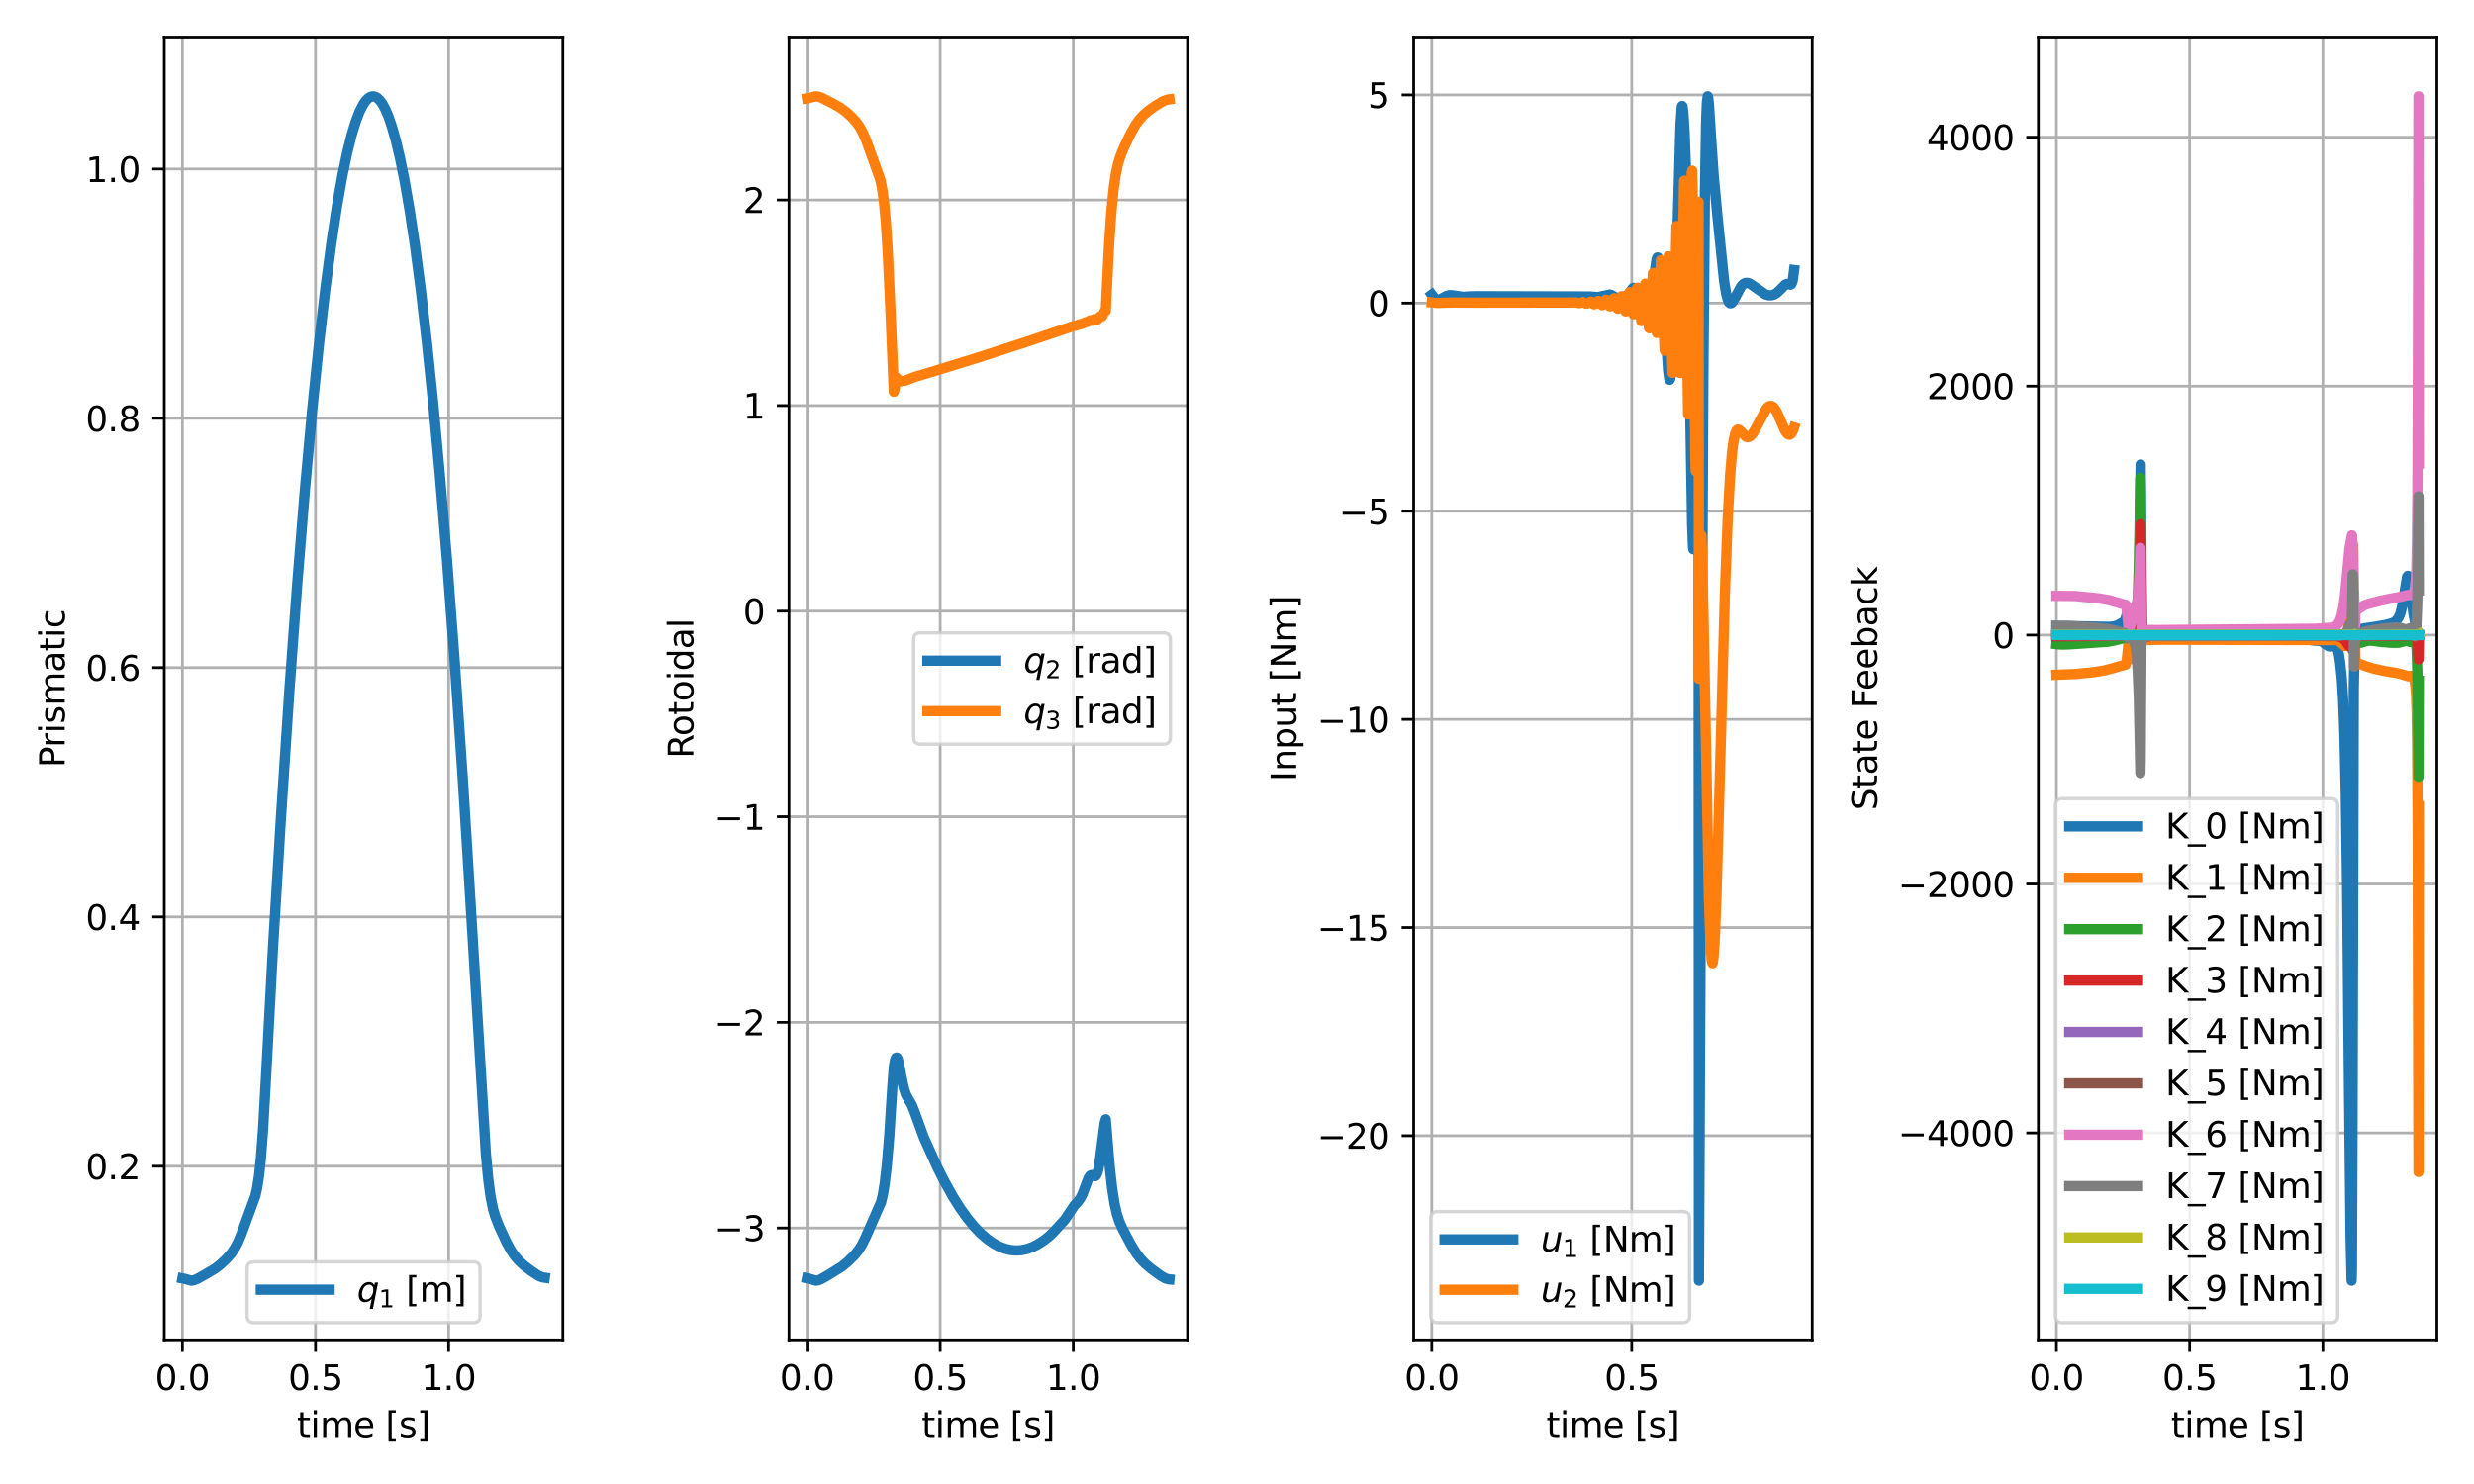 <?xml version="1.0" encoding="utf-8" standalone="no"?>
<!DOCTYPE svg PUBLIC "-//W3C//DTD SVG 1.1//EN"
  "http://www.w3.org/Graphics/SVG/1.1/DTD/svg11.dtd">
<svg xmlns:xlink="http://www.w3.org/1999/xlink" width="720pt" height="432pt" viewBox="0 0 720 432" xmlns="http://www.w3.org/2000/svg" version="1.1">
 <defs>
  <style type="text/css">*{stroke-linejoin: round; stroke-linecap: butt}</style>
 </defs>
 <g id="figure_1">
  <g id="patch_1">
   <path d="M 0 432 
L 720 432 
L 720 0 
L 0 0 
z
" style="fill: #ffffff"/>
  </g>
  <g id="axes_1">
   <g id="patch_2">
    <path d="M 47.81 390.04 
L 163.8 390.04 
L 163.8 10.8 
L 47.81 10.8 
z
" style="fill: #ffffff"/>
   </g>
   <g id="matplotlib.axis_1">
    <g id="xtick_1">
     <g id="line2d_1">
      <path d="M 53.082 390.04 
L 53.082 10.8 
" clip-path="url(#pc7477524c9)" style="fill: none; stroke: #b0b0b0; stroke-width: 0.8; stroke-linecap: square"/>
     </g>
     <g id="line2d_2">
      <defs>
       <path id="m3af9f1cfc8" d="M 0 0 
L 0 3.5 
" style="stroke: #000000; stroke-width: 0.8"/>
      </defs>
      <g>
       <use xlink:href="#m3af9f1cfc8" x="53.082" y="390.04" style="stroke: #000000; stroke-width: 0.8"/>
      </g>
     </g>
     <g id="text_1">
      <!-- 0.0 -->
      <g transform="translate(45.131 404.638)scale(0.1 -0.1)">
       <defs>
        <path id="DejaVuSans-30" d="M 2034 4250 
Q 1547 4250 1301 3770 
Q 1056 3291 1056 2328 
Q 1056 1369 1301 889 
Q 1547 409 2034 409 
Q 2525 409 2770 889 
Q 3016 1369 3016 2328 
Q 3016 3291 2770 3770 
Q 2525 4250 2034 4250 
z
M 2034 4750 
Q 2819 4750 3233 4129 
Q 3647 3509 3647 2328 
Q 3647 1150 3233 529 
Q 2819 -91 2034 -91 
Q 1250 -91 836 529 
Q 422 1150 422 2328 
Q 422 3509 836 4129 
Q 1250 4750 2034 4750 
z
" transform="scale(0.016)"/>
        <path id="DejaVuSans-2e" d="M 684 794 
L 1344 794 
L 1344 0 
L 684 0 
L 684 794 
z
" transform="scale(0.016)"/>
       </defs>
       <use xlink:href="#DejaVuSans-30"/>
       <use xlink:href="#DejaVuSans-2e" x="63.623"/>
       <use xlink:href="#DejaVuSans-30" x="95.41"/>
      </g>
     </g>
    </g>
    <g id="xtick_2">
     <g id="line2d_3">
      <path d="M 91.82 390.04 
L 91.82 10.8 
" clip-path="url(#pc7477524c9)" style="fill: none; stroke: #b0b0b0; stroke-width: 0.8; stroke-linecap: square"/>
     </g>
     <g id="line2d_4">
      <g>
       <use xlink:href="#m3af9f1cfc8" x="91.82" y="390.04" style="stroke: #000000; stroke-width: 0.8"/>
      </g>
     </g>
     <g id="text_2">
      <!-- 0.5 -->
      <g transform="translate(83.869 404.638)scale(0.1 -0.1)">
       <defs>
        <path id="DejaVuSans-35" d="M 691 4666 
L 3169 4666 
L 3169 4134 
L 1269 4134 
L 1269 2991 
Q 1406 3038 1543 3061 
Q 1681 3084 1819 3084 
Q 2600 3084 3056 2656 
Q 3513 2228 3513 1497 
Q 3513 744 3044 326 
Q 2575 -91 1722 -91 
Q 1428 -91 1123 -41 
Q 819 9 494 109 
L 494 744 
Q 775 591 1075 516 
Q 1375 441 1709 441 
Q 2250 441 2565 725 
Q 2881 1009 2881 1497 
Q 2881 1984 2565 2268 
Q 2250 2553 1709 2553 
Q 1456 2553 1204 2497 
Q 953 2441 691 2322 
L 691 4666 
z
" transform="scale(0.016)"/>
       </defs>
       <use xlink:href="#DejaVuSans-30"/>
       <use xlink:href="#DejaVuSans-2e" x="63.623"/>
       <use xlink:href="#DejaVuSans-35" x="95.41"/>
      </g>
     </g>
    </g>
    <g id="xtick_3">
     <g id="line2d_5">
      <path d="M 130.559 390.04 
L 130.559 10.8 
" clip-path="url(#pc7477524c9)" style="fill: none; stroke: #b0b0b0; stroke-width: 0.8; stroke-linecap: square"/>
     </g>
     <g id="line2d_6">
      <g>
       <use xlink:href="#m3af9f1cfc8" x="130.559" y="390.04" style="stroke: #000000; stroke-width: 0.8"/>
      </g>
     </g>
     <g id="text_3">
      <!-- 1.0 -->
      <g transform="translate(122.607 404.638)scale(0.1 -0.1)">
       <defs>
        <path id="DejaVuSans-31" d="M 794 531 
L 1825 531 
L 1825 4091 
L 703 3866 
L 703 4441 
L 1819 4666 
L 2450 4666 
L 2450 531 
L 3481 531 
L 3481 0 
L 794 0 
L 794 531 
z
" transform="scale(0.016)"/>
       </defs>
       <use xlink:href="#DejaVuSans-31"/>
       <use xlink:href="#DejaVuSans-2e" x="63.623"/>
       <use xlink:href="#DejaVuSans-30" x="95.41"/>
      </g>
     </g>
    </g>
    <g id="text_4">
     <!-- time [s] -->
     <g transform="translate(86.414 418.317)scale(0.1 -0.1)">
      <defs>
       <path id="DejaVuSans-74" d="M 1172 4494 
L 1172 3500 
L 2356 3500 
L 2356 3053 
L 1172 3053 
L 1172 1153 
Q 1172 725 1289 603 
Q 1406 481 1766 481 
L 2356 481 
L 2356 0 
L 1766 0 
Q 1100 0 847 248 
Q 594 497 594 1153 
L 594 3053 
L 172 3053 
L 172 3500 
L 594 3500 
L 594 4494 
L 1172 4494 
z
" transform="scale(0.016)"/>
       <path id="DejaVuSans-69" d="M 603 3500 
L 1178 3500 
L 1178 0 
L 603 0 
L 603 3500 
z
M 603 4863 
L 1178 4863 
L 1178 4134 
L 603 4134 
L 603 4863 
z
" transform="scale(0.016)"/>
       <path id="DejaVuSans-6d" d="M 3328 2828 
Q 3544 3216 3844 3400 
Q 4144 3584 4550 3584 
Q 5097 3584 5394 3201 
Q 5691 2819 5691 2113 
L 5691 0 
L 5113 0 
L 5113 2094 
Q 5113 2597 4934 2840 
Q 4756 3084 4391 3084 
Q 3944 3084 3684 2787 
Q 3425 2491 3425 1978 
L 3425 0 
L 2847 0 
L 2847 2094 
Q 2847 2600 2669 2842 
Q 2491 3084 2119 3084 
Q 1678 3084 1418 2786 
Q 1159 2488 1159 1978 
L 1159 0 
L 581 0 
L 581 3500 
L 1159 3500 
L 1159 2956 
Q 1356 3278 1631 3431 
Q 1906 3584 2284 3584 
Q 2666 3584 2933 3390 
Q 3200 3197 3328 2828 
z
" transform="scale(0.016)"/>
       <path id="DejaVuSans-65" d="M 3597 1894 
L 3597 1613 
L 953 1613 
Q 991 1019 1311 708 
Q 1631 397 2203 397 
Q 2534 397 2845 478 
Q 3156 559 3463 722 
L 3463 178 
Q 3153 47 2828 -22 
Q 2503 -91 2169 -91 
Q 1331 -91 842 396 
Q 353 884 353 1716 
Q 353 2575 817 3079 
Q 1281 3584 2069 3584 
Q 2775 3584 3186 3129 
Q 3597 2675 3597 1894 
z
M 3022 2063 
Q 3016 2534 2758 2815 
Q 2500 3097 2075 3097 
Q 1594 3097 1305 2825 
Q 1016 2553 972 2059 
L 3022 2063 
z
" transform="scale(0.016)"/>
       <path id="DejaVuSans-20" transform="scale(0.016)"/>
       <path id="DejaVuSans-5b" d="M 550 4863 
L 1875 4863 
L 1875 4416 
L 1125 4416 
L 1125 -397 
L 1875 -397 
L 1875 -844 
L 550 -844 
L 550 4863 
z
" transform="scale(0.016)"/>
       <path id="DejaVuSans-73" d="M 2834 3397 
L 2834 2853 
Q 2591 2978 2328 3040 
Q 2066 3103 1784 3103 
Q 1356 3103 1142 2972 
Q 928 2841 928 2578 
Q 928 2378 1081 2264 
Q 1234 2150 1697 2047 
L 1894 2003 
Q 2506 1872 2764 1633 
Q 3022 1394 3022 966 
Q 3022 478 2636 193 
Q 2250 -91 1575 -91 
Q 1294 -91 989 -36 
Q 684 19 347 128 
L 347 722 
Q 666 556 975 473 
Q 1284 391 1588 391 
Q 1994 391 2212 530 
Q 2431 669 2431 922 
Q 2431 1156 2273 1281 
Q 2116 1406 1581 1522 
L 1381 1569 
Q 847 1681 609 1914 
Q 372 2147 372 2553 
Q 372 3047 722 3315 
Q 1072 3584 1716 3584 
Q 2034 3584 2315 3537 
Q 2597 3491 2834 3397 
z
" transform="scale(0.016)"/>
       <path id="DejaVuSans-5d" d="M 1947 4863 
L 1947 -844 
L 622 -844 
L 622 -397 
L 1369 -397 
L 1369 4416 
L 622 4416 
L 622 4863 
L 1947 4863 
z
" transform="scale(0.016)"/>
      </defs>
      <use xlink:href="#DejaVuSans-74"/>
      <use xlink:href="#DejaVuSans-69" x="39.209"/>
      <use xlink:href="#DejaVuSans-6d" x="66.992"/>
      <use xlink:href="#DejaVuSans-65" x="164.404"/>
      <use xlink:href="#DejaVuSans-20" x="225.928"/>
      <use xlink:href="#DejaVuSans-5b" x="257.715"/>
      <use xlink:href="#DejaVuSans-73" x="296.729"/>
      <use xlink:href="#DejaVuSans-5d" x="348.828"/>
     </g>
    </g>
   </g>
   <g id="matplotlib.axis_2">
    <g id="ytick_1">
     <g id="line2d_7">
      <path d="M 47.81 339.49 
L 163.8 339.49 
" clip-path="url(#pc7477524c9)" style="fill: none; stroke: #b0b0b0; stroke-width: 0.8; stroke-linecap: square"/>
     </g>
     <g id="line2d_8">
      <defs>
       <path id="mb13c863a5a" d="M 0 0 
L -3.5 0 
" style="stroke: #000000; stroke-width: 0.8"/>
      </defs>
      <g>
       <use xlink:href="#mb13c863a5a" x="47.81" y="339.49" style="stroke: #000000; stroke-width: 0.8"/>
      </g>
     </g>
     <g id="text_5">
      <!-- 0.2 -->
      <g transform="translate(24.907 343.289)scale(0.1 -0.1)">
       <defs>
        <path id="DejaVuSans-32" d="M 1228 531 
L 3431 531 
L 3431 0 
L 469 0 
L 469 531 
Q 828 903 1448 1529 
Q 2069 2156 2228 2338 
Q 2531 2678 2651 2914 
Q 2772 3150 2772 3378 
Q 2772 3750 2511 3984 
Q 2250 4219 1831 4219 
Q 1534 4219 1204 4116 
Q 875 4013 500 3803 
L 500 4441 
Q 881 4594 1212 4672 
Q 1544 4750 1819 4750 
Q 2544 4750 2975 4387 
Q 3406 4025 3406 3419 
Q 3406 3131 3298 2873 
Q 3191 2616 2906 2266 
Q 2828 2175 2409 1742 
Q 1991 1309 1228 531 
z
" transform="scale(0.016)"/>
       </defs>
       <use xlink:href="#DejaVuSans-30"/>
       <use xlink:href="#DejaVuSans-2e" x="63.623"/>
       <use xlink:href="#DejaVuSans-32" x="95.41"/>
      </g>
     </g>
    </g>
    <g id="ytick_2">
     <g id="line2d_9">
      <path d="M 47.81 266.917 
L 163.8 266.917 
" clip-path="url(#pc7477524c9)" style="fill: none; stroke: #b0b0b0; stroke-width: 0.8; stroke-linecap: square"/>
     </g>
     <g id="line2d_10">
      <g>
       <use xlink:href="#mb13c863a5a" x="47.81" y="266.917" style="stroke: #000000; stroke-width: 0.8"/>
      </g>
     </g>
     <g id="text_6">
      <!-- 0.4 -->
      <g transform="translate(24.907 270.716)scale(0.1 -0.1)">
       <defs>
        <path id="DejaVuSans-34" d="M 2419 4116 
L 825 1625 
L 2419 1625 
L 2419 4116 
z
M 2253 4666 
L 3047 4666 
L 3047 1625 
L 3713 1625 
L 3713 1100 
L 3047 1100 
L 3047 0 
L 2419 0 
L 2419 1100 
L 313 1100 
L 313 1709 
L 2253 4666 
z
" transform="scale(0.016)"/>
       </defs>
       <use xlink:href="#DejaVuSans-30"/>
       <use xlink:href="#DejaVuSans-2e" x="63.623"/>
       <use xlink:href="#DejaVuSans-34" x="95.41"/>
      </g>
     </g>
    </g>
    <g id="ytick_3">
     <g id="line2d_11">
      <path d="M 47.81 194.344 
L 163.8 194.344 
" clip-path="url(#pc7477524c9)" style="fill: none; stroke: #b0b0b0; stroke-width: 0.8; stroke-linecap: square"/>
     </g>
     <g id="line2d_12">
      <g>
       <use xlink:href="#mb13c863a5a" x="47.81" y="194.344" style="stroke: #000000; stroke-width: 0.8"/>
      </g>
     </g>
     <g id="text_7">
      <!-- 0.6 -->
      <g transform="translate(24.907 198.143)scale(0.1 -0.1)">
       <defs>
        <path id="DejaVuSans-36" d="M 2113 2584 
Q 1688 2584 1439 2293 
Q 1191 2003 1191 1497 
Q 1191 994 1439 701 
Q 1688 409 2113 409 
Q 2538 409 2786 701 
Q 3034 994 3034 1497 
Q 3034 2003 2786 2293 
Q 2538 2584 2113 2584 
z
M 3366 4563 
L 3366 3988 
Q 3128 4100 2886 4159 
Q 2644 4219 2406 4219 
Q 1781 4219 1451 3797 
Q 1122 3375 1075 2522 
Q 1259 2794 1537 2939 
Q 1816 3084 2150 3084 
Q 2853 3084 3261 2657 
Q 3669 2231 3669 1497 
Q 3669 778 3244 343 
Q 2819 -91 2113 -91 
Q 1303 -91 875 529 
Q 447 1150 447 2328 
Q 447 3434 972 4092 
Q 1497 4750 2381 4750 
Q 2619 4750 2861 4703 
Q 3103 4656 3366 4563 
z
" transform="scale(0.016)"/>
       </defs>
       <use xlink:href="#DejaVuSans-30"/>
       <use xlink:href="#DejaVuSans-2e" x="63.623"/>
       <use xlink:href="#DejaVuSans-36" x="95.41"/>
      </g>
     </g>
    </g>
    <g id="ytick_4">
     <g id="line2d_13">
      <path d="M 47.81 121.771 
L 163.8 121.771 
" clip-path="url(#pc7477524c9)" style="fill: none; stroke: #b0b0b0; stroke-width: 0.8; stroke-linecap: square"/>
     </g>
     <g id="line2d_14">
      <g>
       <use xlink:href="#mb13c863a5a" x="47.81" y="121.771" style="stroke: #000000; stroke-width: 0.8"/>
      </g>
     </g>
     <g id="text_8">
      <!-- 0.8 -->
      <g transform="translate(24.907 125.571)scale(0.1 -0.1)">
       <defs>
        <path id="DejaVuSans-38" d="M 2034 2216 
Q 1584 2216 1326 1975 
Q 1069 1734 1069 1313 
Q 1069 891 1326 650 
Q 1584 409 2034 409 
Q 2484 409 2743 651 
Q 3003 894 3003 1313 
Q 3003 1734 2745 1975 
Q 2488 2216 2034 2216 
z
M 1403 2484 
Q 997 2584 770 2862 
Q 544 3141 544 3541 
Q 544 4100 942 4425 
Q 1341 4750 2034 4750 
Q 2731 4750 3128 4425 
Q 3525 4100 3525 3541 
Q 3525 3141 3298 2862 
Q 3072 2584 2669 2484 
Q 3125 2378 3379 2068 
Q 3634 1759 3634 1313 
Q 3634 634 3220 271 
Q 2806 -91 2034 -91 
Q 1263 -91 848 271 
Q 434 634 434 1313 
Q 434 1759 690 2068 
Q 947 2378 1403 2484 
z
M 1172 3481 
Q 1172 3119 1398 2916 
Q 1625 2713 2034 2713 
Q 2441 2713 2670 2916 
Q 2900 3119 2900 3481 
Q 2900 3844 2670 4047 
Q 2441 4250 2034 4250 
Q 1625 4250 1398 4047 
Q 1172 3844 1172 3481 
z
" transform="scale(0.016)"/>
       </defs>
       <use xlink:href="#DejaVuSans-30"/>
       <use xlink:href="#DejaVuSans-2e" x="63.623"/>
       <use xlink:href="#DejaVuSans-38" x="95.41"/>
      </g>
     </g>
    </g>
    <g id="ytick_5">
     <g id="line2d_15">
      <path d="M 47.81 49.199 
L 163.8 49.199 
" clip-path="url(#pc7477524c9)" style="fill: none; stroke: #b0b0b0; stroke-width: 0.8; stroke-linecap: square"/>
     </g>
     <g id="line2d_16">
      <g>
       <use xlink:href="#mb13c863a5a" x="47.81" y="49.199" style="stroke: #000000; stroke-width: 0.8"/>
      </g>
     </g>
     <g id="text_9">
      <!-- 1.0 -->
      <g transform="translate(24.907 52.998)scale(0.1 -0.1)">
       <use xlink:href="#DejaVuSans-31"/>
       <use xlink:href="#DejaVuSans-2e" x="63.623"/>
       <use xlink:href="#DejaVuSans-30" x="95.41"/>
      </g>
     </g>
    </g>
    <g id="text_10">
     <!-- Prismatic -->
     <g transform="translate(18.827 223.429)rotate(-90)scale(0.1 -0.1)">
      <defs>
       <path id="DejaVuSans-50" d="M 1259 4147 
L 1259 2394 
L 2053 2394 
Q 2494 2394 2734 2622 
Q 2975 2850 2975 3272 
Q 2975 3691 2734 3919 
Q 2494 4147 2053 4147 
L 1259 4147 
z
M 628 4666 
L 2053 4666 
Q 2838 4666 3239 4311 
Q 3641 3956 3641 3272 
Q 3641 2581 3239 2228 
Q 2838 1875 2053 1875 
L 1259 1875 
L 1259 0 
L 628 0 
L 628 4666 
z
" transform="scale(0.016)"/>
       <path id="DejaVuSans-72" d="M 2631 2963 
Q 2534 3019 2420 3045 
Q 2306 3072 2169 3072 
Q 1681 3072 1420 2755 
Q 1159 2438 1159 1844 
L 1159 0 
L 581 0 
L 581 3500 
L 1159 3500 
L 1159 2956 
Q 1341 3275 1631 3429 
Q 1922 3584 2338 3584 
Q 2397 3584 2469 3576 
Q 2541 3569 2628 3553 
L 2631 2963 
z
" transform="scale(0.016)"/>
       <path id="DejaVuSans-61" d="M 2194 1759 
Q 1497 1759 1228 1600 
Q 959 1441 959 1056 
Q 959 750 1161 570 
Q 1363 391 1709 391 
Q 2188 391 2477 730 
Q 2766 1069 2766 1631 
L 2766 1759 
L 2194 1759 
z
M 3341 1997 
L 3341 0 
L 2766 0 
L 2766 531 
Q 2569 213 2275 61 
Q 1981 -91 1556 -91 
Q 1019 -91 701 211 
Q 384 513 384 1019 
Q 384 1609 779 1909 
Q 1175 2209 1959 2209 
L 2766 2209 
L 2766 2266 
Q 2766 2663 2505 2880 
Q 2244 3097 1772 3097 
Q 1472 3097 1187 3025 
Q 903 2953 641 2809 
L 641 3341 
Q 956 3463 1253 3523 
Q 1550 3584 1831 3584 
Q 2591 3584 2966 3190 
Q 3341 2797 3341 1997 
z
" transform="scale(0.016)"/>
       <path id="DejaVuSans-63" d="M 3122 3366 
L 3122 2828 
Q 2878 2963 2633 3030 
Q 2388 3097 2138 3097 
Q 1578 3097 1268 2742 
Q 959 2388 959 1747 
Q 959 1106 1268 751 
Q 1578 397 2138 397 
Q 2388 397 2633 464 
Q 2878 531 3122 666 
L 3122 134 
Q 2881 22 2623 -34 
Q 2366 -91 2075 -91 
Q 1284 -91 818 406 
Q 353 903 353 1747 
Q 353 2603 823 3093 
Q 1294 3584 2113 3584 
Q 2378 3584 2631 3529 
Q 2884 3475 3122 3366 
z
" transform="scale(0.016)"/>
      </defs>
      <use xlink:href="#DejaVuSans-50"/>
      <use xlink:href="#DejaVuSans-72" x="58.553"/>
      <use xlink:href="#DejaVuSans-69" x="99.666"/>
      <use xlink:href="#DejaVuSans-73" x="127.449"/>
      <use xlink:href="#DejaVuSans-6d" x="179.549"/>
      <use xlink:href="#DejaVuSans-61" x="276.961"/>
      <use xlink:href="#DejaVuSans-74" x="338.24"/>
      <use xlink:href="#DejaVuSans-69" x="377.449"/>
      <use xlink:href="#DejaVuSans-63" x="405.232"/>
     </g>
    </g>
   </g>
   <g id="line2d_17">
    <path d="M 53.082 372.147 
L 53.78 372.28 
L 55.639 372.802 
L 56.414 372.695 
L 57.343 372.323 
L 59.668 371.037 
L 62.612 369.29 
L 64.239 368.023 
L 65.943 366.411 
L 67.338 364.816 
L 68.345 363.344 
L 69.275 361.585 
L 70.282 359.163 
L 74.311 348.126 
L 74.853 345.732 
L 75.395 342.181 
L 75.938 337.023 
L 76.558 328.776 
L 77.332 315.109 
L 79.424 276.306 
L 81.749 238.225 
L 84.228 200.861 
L 86.475 170.344 
L 88.721 142.757 
L 90.813 119.786 
L 92.828 100.095 
L 94.687 84.037 
L 96.469 70.553 
L 98.096 59.863 
L 99.646 51.122 
L 101.04 44.454 
L 102.357 39.198 
L 103.519 35.401 
L 104.604 32.567 
L 105.611 30.549 
L 106.464 29.303 
L 107.238 28.537 
L 107.936 28.147 
L 108.555 28.038 
L 109.175 28.153 
L 109.795 28.491 
L 110.492 29.138 
L 111.267 30.19 
L 112.119 31.75 
L 113.049 33.934 
L 114.056 36.868 
L 115.218 40.986 
L 116.458 46.246 
L 117.775 52.815 
L 119.247 61.351 
L 120.797 71.699 
L 122.424 84.073 
L 124.206 99.392 
L 126.065 117.349 
L 128.002 138.222 
L 130.094 163.172 
L 132.186 190.796 
L 134.665 226.619 
L 136.757 260.062 
L 141.405 335.945 
L 142.103 343.369 
L 142.8 348.517 
L 143.497 351.946 
L 144.195 354.307 
L 145.202 356.863 
L 147.294 361.419 
L 148.688 363.981 
L 149.85 365.675 
L 151.09 367.101 
L 152.562 368.447 
L 154.654 370.029 
L 156.823 371.432 
L 157.83 371.837 
L 158.528 371.941 
L 158.528 371.941 
" clip-path="url(#pc7477524c9)" style="fill: none; stroke: #1f77b4; stroke-width: 3; stroke-linecap: square"/>
   </g>
   <g id="patch_3">
    <path d="M 47.81 390.04 
L 47.81 10.8 
" style="fill: none; stroke: #000000; stroke-width: 0.8; stroke-linejoin: miter; stroke-linecap: square"/>
   </g>
   <g id="patch_4">
    <path d="M 163.8 390.04 
L 163.8 10.8 
" style="fill: none; stroke: #000000; stroke-width: 0.8; stroke-linejoin: miter; stroke-linecap: square"/>
   </g>
   <g id="patch_5">
    <path d="M 47.81 390.04 
L 163.8 390.04 
" style="fill: none; stroke: #000000; stroke-width: 0.8; stroke-linejoin: miter; stroke-linecap: square"/>
   </g>
   <g id="patch_6">
    <path d="M 47.81 10.8 
L 163.8 10.8 
" style="fill: none; stroke: #000000; stroke-width: 0.8; stroke-linejoin: miter; stroke-linecap: square"/>
   </g>
   <g id="legend_1">
    <g id="patch_7">
     <path d="M 73.905 385.04 
L 137.705 385.04 
Q 139.705 385.04 139.705 383.04 
L 139.705 369.34 
Q 139.705 367.34 137.705 367.34 
L 73.905 367.34 
Q 71.905 367.34 71.905 369.34 
L 71.905 383.04 
Q 71.905 385.04 73.905 385.04 
z
" style="fill: #ffffff; opacity: 0.8; stroke: #cccccc; stroke-linejoin: miter"/>
    </g>
    <g id="line2d_18">
     <path d="M 75.905 375.44 
L 85.905 375.44 
L 95.905 375.44 
" style="fill: none; stroke: #1f77b4; stroke-width: 3; stroke-linecap: square"/>
    </g>
    <g id="text_11">
     <!-- $q_1$ [m] -->
     <g transform="translate(103.905 378.94)scale(0.1 -0.1)">
      <defs>
       <path id="DejaVuSans-Oblique-71" d="M 2669 525 
Q 2438 222 2123 65 
Q 1809 -91 1428 -91 
Q 897 -91 595 267 
Q 294 625 294 1253 
Q 294 1759 480 2231 
Q 666 2703 1013 3078 
Q 1238 3322 1530 3453 
Q 1822 3584 2144 3584 
Q 2531 3584 2781 3431 
Q 3031 3278 3144 2969 
L 3244 3494 
L 3822 3494 
L 2888 -1319 
L 2309 -1319 
L 2669 525 
z
M 891 1338 
Q 891 875 1084 633 
Q 1278 391 1644 391 
Q 2188 391 2572 911 
Q 2956 1431 2956 2175 
Q 2956 2625 2757 2864 
Q 2559 3103 2188 3103 
Q 1916 3103 1684 2976 
Q 1453 2850 1281 2606 
Q 1100 2350 995 2006 
Q 891 1663 891 1338 
z
" transform="scale(0.016)"/>
      </defs>
      <use xlink:href="#DejaVuSans-Oblique-71" transform="translate(0 0.016)"/>
      <use xlink:href="#DejaVuSans-31" transform="translate(63.477 -16.391)scale(0.7)"/>
      <use xlink:href="#DejaVuSans-20" transform="translate(110.747 0.016)"/>
      <use xlink:href="#DejaVuSans-5b" transform="translate(142.534 0.016)"/>
      <use xlink:href="#DejaVuSans-6d" transform="translate(181.548 0.016)"/>
      <use xlink:href="#DejaVuSans-5d" transform="translate(278.96 0.016)"/>
     </g>
    </g>
   </g>
  </g>
  <g id="axes_2">
   <g id="patch_8">
    <path d="M 229.61 390.04 
L 345.6 390.04 
L 345.6 10.8 
L 229.61 10.8 
z
" style="fill: #ffffff"/>
   </g>
   <g id="matplotlib.axis_3">
    <g id="xtick_4">
     <g id="line2d_19">
      <path d="M 234.882 390.04 
L 234.882 10.8 
" clip-path="url(#p7bb6b5b79a)" style="fill: none; stroke: #b0b0b0; stroke-width: 0.8; stroke-linecap: square"/>
     </g>
     <g id="line2d_20">
      <g>
       <use xlink:href="#m3af9f1cfc8" x="234.882" y="390.04" style="stroke: #000000; stroke-width: 0.8"/>
      </g>
     </g>
     <g id="text_12">
      <!-- 0.0 -->
      <g transform="translate(226.931 404.638)scale(0.1 -0.1)">
       <use xlink:href="#DejaVuSans-30"/>
       <use xlink:href="#DejaVuSans-2e" x="63.623"/>
       <use xlink:href="#DejaVuSans-30" x="95.41"/>
      </g>
     </g>
    </g>
    <g id="xtick_5">
     <g id="line2d_21">
      <path d="M 273.62 390.04 
L 273.62 10.8 
" clip-path="url(#p7bb6b5b79a)" style="fill: none; stroke: #b0b0b0; stroke-width: 0.8; stroke-linecap: square"/>
     </g>
     <g id="line2d_22">
      <g>
       <use xlink:href="#m3af9f1cfc8" x="273.62" y="390.04" style="stroke: #000000; stroke-width: 0.8"/>
      </g>
     </g>
     <g id="text_13">
      <!-- 0.5 -->
      <g transform="translate(265.669 404.638)scale(0.1 -0.1)">
       <use xlink:href="#DejaVuSans-30"/>
       <use xlink:href="#DejaVuSans-2e" x="63.623"/>
       <use xlink:href="#DejaVuSans-35" x="95.41"/>
      </g>
     </g>
    </g>
    <g id="xtick_6">
     <g id="line2d_23">
      <path d="M 312.359 390.04 
L 312.359 10.8 
" clip-path="url(#p7bb6b5b79a)" style="fill: none; stroke: #b0b0b0; stroke-width: 0.8; stroke-linecap: square"/>
     </g>
     <g id="line2d_24">
      <g>
       <use xlink:href="#m3af9f1cfc8" x="312.359" y="390.04" style="stroke: #000000; stroke-width: 0.8"/>
      </g>
     </g>
     <g id="text_14">
      <!-- 1.0 -->
      <g transform="translate(304.407 404.638)scale(0.1 -0.1)">
       <use xlink:href="#DejaVuSans-31"/>
       <use xlink:href="#DejaVuSans-2e" x="63.623"/>
       <use xlink:href="#DejaVuSans-30" x="95.41"/>
      </g>
     </g>
    </g>
    <g id="text_15">
     <!-- time [s] -->
     <g transform="translate(268.214 418.317)scale(0.1 -0.1)">
      <use xlink:href="#DejaVuSans-74"/>
      <use xlink:href="#DejaVuSans-69" x="39.209"/>
      <use xlink:href="#DejaVuSans-6d" x="66.992"/>
      <use xlink:href="#DejaVuSans-65" x="164.404"/>
      <use xlink:href="#DejaVuSans-20" x="225.928"/>
      <use xlink:href="#DejaVuSans-5b" x="257.715"/>
      <use xlink:href="#DejaVuSans-73" x="296.729"/>
      <use xlink:href="#DejaVuSans-5d" x="348.828"/>
     </g>
    </g>
   </g>
   <g id="matplotlib.axis_4">
    <g id="ytick_6">
     <g id="line2d_25">
      <path d="M 229.61 357.462 
L 345.6 357.462 
" clip-path="url(#p7bb6b5b79a)" style="fill: none; stroke: #b0b0b0; stroke-width: 0.8; stroke-linecap: square"/>
     </g>
     <g id="line2d_26">
      <g>
       <use xlink:href="#mb13c863a5a" x="229.61" y="357.462" style="stroke: #000000; stroke-width: 0.8"/>
      </g>
     </g>
     <g id="text_16">
      <!-- −3 -->
      <g transform="translate(207.868 361.261)scale(0.1 -0.1)">
       <defs>
        <path id="DejaVuSans-2212" d="M 678 2272 
L 4684 2272 
L 4684 1741 
L 678 1741 
L 678 2272 
z
" transform="scale(0.016)"/>
        <path id="DejaVuSans-33" d="M 2597 2516 
Q 3050 2419 3304 2112 
Q 3559 1806 3559 1356 
Q 3559 666 3084 287 
Q 2609 -91 1734 -91 
Q 1441 -91 1130 -33 
Q 819 25 488 141 
L 488 750 
Q 750 597 1062 519 
Q 1375 441 1716 441 
Q 2309 441 2620 675 
Q 2931 909 2931 1356 
Q 2931 1769 2642 2001 
Q 2353 2234 1838 2234 
L 1294 2234 
L 1294 2753 
L 1863 2753 
Q 2328 2753 2575 2939 
Q 2822 3125 2822 3475 
Q 2822 3834 2567 4026 
Q 2313 4219 1838 4219 
Q 1578 4219 1281 4162 
Q 984 4106 628 3988 
L 628 4550 
Q 988 4650 1302 4700 
Q 1616 4750 1894 4750 
Q 2613 4750 3031 4423 
Q 3450 4097 3450 3541 
Q 3450 3153 3228 2886 
Q 3006 2619 2597 2516 
z
" transform="scale(0.016)"/>
       </defs>
       <use xlink:href="#DejaVuSans-2212"/>
       <use xlink:href="#DejaVuSans-33" x="83.789"/>
      </g>
     </g>
    </g>
    <g id="ytick_7">
     <g id="line2d_27">
      <path d="M 229.61 297.61 
L 345.6 297.61 
" clip-path="url(#p7bb6b5b79a)" style="fill: none; stroke: #b0b0b0; stroke-width: 0.8; stroke-linecap: square"/>
     </g>
     <g id="line2d_28">
      <g>
       <use xlink:href="#mb13c863a5a" x="229.61" y="297.61" style="stroke: #000000; stroke-width: 0.8"/>
      </g>
     </g>
     <g id="text_17">
      <!-- −2 -->
      <g transform="translate(207.868 301.41)scale(0.1 -0.1)">
       <use xlink:href="#DejaVuSans-2212"/>
       <use xlink:href="#DejaVuSans-32" x="83.789"/>
      </g>
     </g>
    </g>
    <g id="ytick_8">
     <g id="line2d_29">
      <path d="M 229.61 237.759 
L 345.6 237.759 
" clip-path="url(#p7bb6b5b79a)" style="fill: none; stroke: #b0b0b0; stroke-width: 0.8; stroke-linecap: square"/>
     </g>
     <g id="line2d_30">
      <g>
       <use xlink:href="#mb13c863a5a" x="229.61" y="237.759" style="stroke: #000000; stroke-width: 0.8"/>
      </g>
     </g>
     <g id="text_18">
      <!-- −1 -->
      <g transform="translate(207.868 241.559)scale(0.1 -0.1)">
       <use xlink:href="#DejaVuSans-2212"/>
       <use xlink:href="#DejaVuSans-31" x="83.789"/>
      </g>
     </g>
    </g>
    <g id="ytick_9">
     <g id="line2d_31">
      <path d="M 229.61 177.908 
L 345.6 177.908 
" clip-path="url(#p7bb6b5b79a)" style="fill: none; stroke: #b0b0b0; stroke-width: 0.8; stroke-linecap: square"/>
     </g>
     <g id="line2d_32">
      <g>
       <use xlink:href="#mb13c863a5a" x="229.61" y="177.908" style="stroke: #000000; stroke-width: 0.8"/>
      </g>
     </g>
     <g id="text_19">
      <!-- 0 -->
      <g transform="translate(216.248 181.707)scale(0.1 -0.1)">
       <use xlink:href="#DejaVuSans-30"/>
      </g>
     </g>
    </g>
    <g id="ytick_10">
     <g id="line2d_33">
      <path d="M 229.61 118.057 
L 345.6 118.057 
" clip-path="url(#p7bb6b5b79a)" style="fill: none; stroke: #b0b0b0; stroke-width: 0.8; stroke-linecap: square"/>
     </g>
     <g id="line2d_34">
      <g>
       <use xlink:href="#mb13c863a5a" x="229.61" y="118.057" style="stroke: #000000; stroke-width: 0.8"/>
      </g>
     </g>
     <g id="text_20">
      <!-- 1 -->
      <g transform="translate(216.248 121.856)scale(0.1 -0.1)">
       <use xlink:href="#DejaVuSans-31"/>
      </g>
     </g>
    </g>
    <g id="ytick_11">
     <g id="line2d_35">
      <path d="M 229.61 58.206 
L 345.6 58.206 
" clip-path="url(#p7bb6b5b79a)" style="fill: none; stroke: #b0b0b0; stroke-width: 0.8; stroke-linecap: square"/>
     </g>
     <g id="line2d_36">
      <g>
       <use xlink:href="#mb13c863a5a" x="229.61" y="58.206" style="stroke: #000000; stroke-width: 0.8"/>
      </g>
     </g>
     <g id="text_21">
      <!-- 2 -->
      <g transform="translate(216.248 62.005)scale(0.1 -0.1)">
       <use xlink:href="#DejaVuSans-32"/>
      </g>
     </g>
    </g>
    <g id="text_22">
     <!-- Rotoidal -->
     <g transform="translate(201.788 220.765)rotate(-90)scale(0.1 -0.1)">
      <defs>
       <path id="DejaVuSans-52" d="M 2841 2188 
Q 3044 2119 3236 1894 
Q 3428 1669 3622 1275 
L 4263 0 
L 3584 0 
L 2988 1197 
Q 2756 1666 2539 1819 
Q 2322 1972 1947 1972 
L 1259 1972 
L 1259 0 
L 628 0 
L 628 4666 
L 2053 4666 
Q 2853 4666 3247 4331 
Q 3641 3997 3641 3322 
Q 3641 2881 3436 2590 
Q 3231 2300 2841 2188 
z
M 1259 4147 
L 1259 2491 
L 2053 2491 
Q 2509 2491 2742 2702 
Q 2975 2913 2975 3322 
Q 2975 3731 2742 3939 
Q 2509 4147 2053 4147 
L 1259 4147 
z
" transform="scale(0.016)"/>
       <path id="DejaVuSans-6f" d="M 1959 3097 
Q 1497 3097 1228 2736 
Q 959 2375 959 1747 
Q 959 1119 1226 758 
Q 1494 397 1959 397 
Q 2419 397 2687 759 
Q 2956 1122 2956 1747 
Q 2956 2369 2687 2733 
Q 2419 3097 1959 3097 
z
M 1959 3584 
Q 2709 3584 3137 3096 
Q 3566 2609 3566 1747 
Q 3566 888 3137 398 
Q 2709 -91 1959 -91 
Q 1206 -91 779 398 
Q 353 888 353 1747 
Q 353 2609 779 3096 
Q 1206 3584 1959 3584 
z
" transform="scale(0.016)"/>
       <path id="DejaVuSans-64" d="M 2906 2969 
L 2906 4863 
L 3481 4863 
L 3481 0 
L 2906 0 
L 2906 525 
Q 2725 213 2448 61 
Q 2172 -91 1784 -91 
Q 1150 -91 751 415 
Q 353 922 353 1747 
Q 353 2572 751 3078 
Q 1150 3584 1784 3584 
Q 2172 3584 2448 3432 
Q 2725 3281 2906 2969 
z
M 947 1747 
Q 947 1113 1208 752 
Q 1469 391 1925 391 
Q 2381 391 2643 752 
Q 2906 1113 2906 1747 
Q 2906 2381 2643 2742 
Q 2381 3103 1925 3103 
Q 1469 3103 1208 2742 
Q 947 2381 947 1747 
z
" transform="scale(0.016)"/>
       <path id="DejaVuSans-6c" d="M 603 4863 
L 1178 4863 
L 1178 0 
L 603 0 
L 603 4863 
z
" transform="scale(0.016)"/>
      </defs>
      <use xlink:href="#DejaVuSans-52"/>
      <use xlink:href="#DejaVuSans-6f" x="64.982"/>
      <use xlink:href="#DejaVuSans-74" x="126.164"/>
      <use xlink:href="#DejaVuSans-6f" x="165.373"/>
      <use xlink:href="#DejaVuSans-69" x="226.555"/>
      <use xlink:href="#DejaVuSans-64" x="254.338"/>
      <use xlink:href="#DejaVuSans-61" x="317.814"/>
      <use xlink:href="#DejaVuSans-6c" x="379.094"/>
     </g>
    </g>
   </g>
   <g id="line2d_37">
    <path d="M 234.882 372.099 
L 235.58 372.241 
L 237.439 372.802 
L 238.136 372.709 
L 238.989 372.367 
L 240.848 371.291 
L 244.954 368.758 
L 246.736 367.288 
L 248.596 365.465 
L 249.835 363.952 
L 250.842 362.362 
L 251.927 360.182 
L 256.421 349.946 
L 256.963 347.657 
L 257.505 344.328 
L 258.125 338.898 
L 258.822 330.433 
L 259.675 316.761 
L 260.14 310.606 
L 260.45 308.698 
L 260.759 307.918 
L 260.992 307.857 
L 261.224 308.206 
L 261.534 309.248 
L 262.154 312.473 
L 263.006 316.633 
L 263.626 318.55 
L 264.246 319.727 
L 265.408 321.759 
L 266.183 323.736 
L 268.817 330.995 
L 272.691 339.616 
L 274.783 343.776 
L 277.262 348.239 
L 279.431 351.692 
L 281.601 354.726 
L 283.615 357.165 
L 285.552 359.163 
L 287.411 360.76 
L 289.193 361.994 
L 290.898 362.903 
L 292.525 363.519 
L 294.152 363.893 
L 295.701 364.022 
L 297.251 363.925 
L 298.878 363.589 
L 300.427 363.045 
L 301.977 362.263 
L 303.836 361.063 
L 305.386 359.826 
L 307.013 358.216 
L 309.957 354.974 
L 311.119 353.233 
L 312.591 351.02 
L 313.753 349.729 
L 314.451 348.779 
L 315.07 347.543 
L 315.845 345.428 
L 316.775 342.988 
L 317.24 342.277 
L 317.627 342.058 
L 318.015 342.15 
L 318.712 342.391 
L 318.944 342.253 
L 319.254 341.749 
L 319.564 340.773 
L 319.951 338.768 
L 320.571 334.001 
L 321.501 326.907 
L 321.811 325.833 
L 322.896 339.028 
L 323.67 345.96 
L 324.368 350.412 
L 325.065 353.485 
L 325.762 355.611 
L 326.692 357.691 
L 329.016 362.091 
L 330.566 364.662 
L 331.883 366.408 
L 333.277 367.871 
L 334.982 369.317 
L 337.848 371.408 
L 339.166 372.152 
L 340.018 372.399 
L 340.328 372.428 
L 340.328 372.428 
" clip-path="url(#p7bb6b5b79a)" style="fill: none; stroke: #1f77b4; stroke-width: 3; stroke-linecap: square"/>
   </g>
   <g id="line2d_38">
    <path d="M 234.882 28.635 
L 235.58 28.514 
L 237.439 28.038 
L 238.214 28.135 
L 239.221 28.51 
L 242.165 30.005 
L 244.412 31.265 
L 246.039 32.444 
L 247.743 33.954 
L 249.138 35.461 
L 250.145 36.861 
L 251.075 38.548 
L 252.082 40.894 
L 254.019 46.225 
L 256.188 52.257 
L 256.731 54.891 
L 257.273 58.872 
L 257.815 64.786 
L 258.358 73.196 
L 258.977 86.44 
L 260.14 114.05 
L 260.295 113.374 
L 260.759 110.144 
L 260.914 109.965 
L 261.069 110.175 
L 261.534 111.079 
L 261.767 111.113 
L 262.541 110.885 
L 263.239 110.885 
L 264.323 110.457 
L 266.26 109.72 
L 271.296 108.218 
L 284.7 104.069 
L 298.723 99.523 
L 312.204 94.981 
L 312.746 94.844 
L 313.366 94.714 
L 314.141 94.396 
L 314.76 94.328 
L 315.845 93.831 
L 316.233 93.768 
L 317.24 93.258 
L 317.705 93.378 
L 318.015 93.192 
L 318.479 92.902 
L 318.789 93.036 
L 319.177 93.183 
L 319.409 92.995 
L 320.106 92.177 
L 320.726 92.137 
L 321.036 91.502 
L 321.501 90.538 
L 321.733 90.509 
L 321.811 90.509 
L 322.741 71.764 
L 323.438 61.675 
L 324.135 54.702 
L 324.755 50.538 
L 325.375 47.696 
L 326.072 45.45 
L 327.079 42.995 
L 329.094 38.766 
L 330.411 36.444 
L 331.573 34.82 
L 332.813 33.464 
L 334.285 32.195 
L 336.376 30.725 
L 338.546 29.424 
L 339.63 29.017 
L 340.328 28.922 
L 340.328 28.922 
" clip-path="url(#p7bb6b5b79a)" style="fill: none; stroke: #ff7f0e; stroke-width: 3; stroke-linecap: square"/>
   </g>
   <g id="patch_9">
    <path d="M 229.61 390.04 
L 229.61 10.8 
" style="fill: none; stroke: #000000; stroke-width: 0.8; stroke-linejoin: miter; stroke-linecap: square"/>
   </g>
   <g id="patch_10">
    <path d="M 345.6 390.04 
L 345.6 10.8 
" style="fill: none; stroke: #000000; stroke-width: 0.8; stroke-linejoin: miter; stroke-linecap: square"/>
   </g>
   <g id="patch_11">
    <path d="M 229.61 390.04 
L 345.6 390.04 
" style="fill: none; stroke: #000000; stroke-width: 0.8; stroke-linejoin: miter; stroke-linecap: square"/>
   </g>
   <g id="patch_12">
    <path d="M 229.61 10.8 
L 345.6 10.8 
" style="fill: none; stroke: #000000; stroke-width: 0.8; stroke-linejoin: miter; stroke-linecap: square"/>
   </g>
   <g id="legend_2">
    <g id="patch_13">
     <path d="M 267.9 216.62 
L 338.6 216.62 
Q 340.6 216.62 340.6 214.62 
L 340.6 186.22 
Q 340.6 184.22 338.6 184.22 
L 267.9 184.22 
Q 265.9 184.22 265.9 186.22 
L 265.9 214.62 
Q 265.9 216.62 267.9 216.62 
z
" style="fill: #ffffff; opacity: 0.8; stroke: #cccccc; stroke-linejoin: miter"/>
    </g>
    <g id="line2d_39">
     <path d="M 269.9 192.32 
L 279.9 192.32 
L 289.9 192.32 
" style="fill: none; stroke: #1f77b4; stroke-width: 3; stroke-linecap: square"/>
    </g>
    <g id="text_23">
     <!-- $q_2$ [rad] -->
     <g transform="translate(297.9 195.82)scale(0.1 -0.1)">
      <use xlink:href="#DejaVuSans-Oblique-71" transform="translate(0 0.016)"/>
      <use xlink:href="#DejaVuSans-32" transform="translate(63.477 -16.391)scale(0.7)"/>
      <use xlink:href="#DejaVuSans-20" transform="translate(110.747 0.016)"/>
      <use xlink:href="#DejaVuSans-5b" transform="translate(142.534 0.016)"/>
      <use xlink:href="#DejaVuSans-72" transform="translate(181.548 0.016)"/>
      <use xlink:href="#DejaVuSans-61" transform="translate(222.661 0.016)"/>
      <use xlink:href="#DejaVuSans-64" transform="translate(283.94 0.016)"/>
      <use xlink:href="#DejaVuSans-5d" transform="translate(347.417 0.016)"/>
     </g>
    </g>
    <g id="line2d_40">
     <path d="M 269.9 207.02 
L 279.9 207.02 
L 289.9 207.02 
" style="fill: none; stroke: #ff7f0e; stroke-width: 3; stroke-linecap: square"/>
    </g>
    <g id="text_24">
     <!-- $q_3$ [rad] -->
     <g transform="translate(297.9 210.52)scale(0.1 -0.1)">
      <use xlink:href="#DejaVuSans-Oblique-71" transform="translate(0 0.016)"/>
      <use xlink:href="#DejaVuSans-33" transform="translate(63.477 -16.391)scale(0.7)"/>
      <use xlink:href="#DejaVuSans-20" transform="translate(110.747 0.016)"/>
      <use xlink:href="#DejaVuSans-5b" transform="translate(142.534 0.016)"/>
      <use xlink:href="#DejaVuSans-72" transform="translate(181.548 0.016)"/>
      <use xlink:href="#DejaVuSans-61" transform="translate(222.661 0.016)"/>
      <use xlink:href="#DejaVuSans-64" transform="translate(283.94 0.016)"/>
      <use xlink:href="#DejaVuSans-5d" transform="translate(347.417 0.016)"/>
     </g>
    </g>
   </g>
  </g>
  <g id="axes_3">
   <g id="patch_14">
    <path d="M 411.41 390.04 
L 527.4 390.04 
L 527.4 10.8 
L 411.41 10.8 
z
" style="fill: #ffffff"/>
   </g>
   <g id="matplotlib.axis_5">
    <g id="xtick_7">
     <g id="line2d_41">
      <path d="M 416.682 390.04 
L 416.682 10.8 
" clip-path="url(#p91cb2991ce)" style="fill: none; stroke: #b0b0b0; stroke-width: 0.8; stroke-linecap: square"/>
     </g>
     <g id="line2d_42">
      <g>
       <use xlink:href="#m3af9f1cfc8" x="416.682" y="390.04" style="stroke: #000000; stroke-width: 0.8"/>
      </g>
     </g>
     <g id="text_25">
      <!-- 0.0 -->
      <g transform="translate(408.731 404.638)scale(0.1 -0.1)">
       <use xlink:href="#DejaVuSans-30"/>
       <use xlink:href="#DejaVuSans-2e" x="63.623"/>
       <use xlink:href="#DejaVuSans-30" x="95.41"/>
      </g>
     </g>
    </g>
    <g id="xtick_8">
     <g id="line2d_43">
      <path d="M 474.875 390.04 
L 474.875 10.8 
" clip-path="url(#p91cb2991ce)" style="fill: none; stroke: #b0b0b0; stroke-width: 0.8; stroke-linecap: square"/>
     </g>
     <g id="line2d_44">
      <g>
       <use xlink:href="#m3af9f1cfc8" x="474.875" y="390.04" style="stroke: #000000; stroke-width: 0.8"/>
      </g>
     </g>
     <g id="text_26">
      <!-- 0.5 -->
      <g transform="translate(466.924 404.638)scale(0.1 -0.1)">
       <use xlink:href="#DejaVuSans-30"/>
       <use xlink:href="#DejaVuSans-2e" x="63.623"/>
       <use xlink:href="#DejaVuSans-35" x="95.41"/>
      </g>
     </g>
    </g>
    <g id="text_27">
     <!-- time [s] -->
     <g transform="translate(450.014 418.317)scale(0.1 -0.1)">
      <use xlink:href="#DejaVuSans-74"/>
      <use xlink:href="#DejaVuSans-69" x="39.209"/>
      <use xlink:href="#DejaVuSans-6d" x="66.992"/>
      <use xlink:href="#DejaVuSans-65" x="164.404"/>
      <use xlink:href="#DejaVuSans-20" x="225.928"/>
      <use xlink:href="#DejaVuSans-5b" x="257.715"/>
      <use xlink:href="#DejaVuSans-73" x="296.729"/>
      <use xlink:href="#DejaVuSans-5d" x="348.828"/>
     </g>
    </g>
   </g>
   <g id="matplotlib.axis_6">
    <g id="ytick_12">
     <g id="line2d_45">
      <path d="M 411.41 330.601 
L 527.4 330.601 
" clip-path="url(#p91cb2991ce)" style="fill: none; stroke: #b0b0b0; stroke-width: 0.8; stroke-linecap: square"/>
     </g>
     <g id="line2d_46">
      <g>
       <use xlink:href="#mb13c863a5a" x="411.41" y="330.601" style="stroke: #000000; stroke-width: 0.8"/>
      </g>
     </g>
     <g id="text_28">
      <!-- −20 -->
      <g transform="translate(383.305 334.401)scale(0.1 -0.1)">
       <use xlink:href="#DejaVuSans-2212"/>
       <use xlink:href="#DejaVuSans-32" x="83.789"/>
       <use xlink:href="#DejaVuSans-30" x="147.412"/>
      </g>
     </g>
    </g>
    <g id="ytick_13">
     <g id="line2d_47">
      <path d="M 411.41 270.007 
L 527.4 270.007 
" clip-path="url(#p91cb2991ce)" style="fill: none; stroke: #b0b0b0; stroke-width: 0.8; stroke-linecap: square"/>
     </g>
     <g id="line2d_48">
      <g>
       <use xlink:href="#mb13c863a5a" x="411.41" y="270.007" style="stroke: #000000; stroke-width: 0.8"/>
      </g>
     </g>
     <g id="text_29">
      <!-- −15 -->
      <g transform="translate(383.305 273.806)scale(0.1 -0.1)">
       <use xlink:href="#DejaVuSans-2212"/>
       <use xlink:href="#DejaVuSans-31" x="83.789"/>
       <use xlink:href="#DejaVuSans-35" x="147.412"/>
      </g>
     </g>
    </g>
    <g id="ytick_14">
     <g id="line2d_49">
      <path d="M 411.41 209.412 
L 527.4 209.412 
" clip-path="url(#p91cb2991ce)" style="fill: none; stroke: #b0b0b0; stroke-width: 0.8; stroke-linecap: square"/>
     </g>
     <g id="line2d_50">
      <g>
       <use xlink:href="#mb13c863a5a" x="411.41" y="209.412" style="stroke: #000000; stroke-width: 0.8"/>
      </g>
     </g>
     <g id="text_30">
      <!-- −10 -->
      <g transform="translate(383.305 213.211)scale(0.1 -0.1)">
       <use xlink:href="#DejaVuSans-2212"/>
       <use xlink:href="#DejaVuSans-31" x="83.789"/>
       <use xlink:href="#DejaVuSans-30" x="147.412"/>
      </g>
     </g>
    </g>
    <g id="ytick_15">
     <g id="line2d_51">
      <path d="M 411.41 148.818 
L 527.4 148.818 
" clip-path="url(#p91cb2991ce)" style="fill: none; stroke: #b0b0b0; stroke-width: 0.8; stroke-linecap: square"/>
     </g>
     <g id="line2d_52">
      <g>
       <use xlink:href="#mb13c863a5a" x="411.41" y="148.818" style="stroke: #000000; stroke-width: 0.8"/>
      </g>
     </g>
     <g id="text_31">
      <!-- −5 -->
      <g transform="translate(389.668 152.617)scale(0.1 -0.1)">
       <use xlink:href="#DejaVuSans-2212"/>
       <use xlink:href="#DejaVuSans-35" x="83.789"/>
      </g>
     </g>
    </g>
    <g id="ytick_16">
     <g id="line2d_53">
      <path d="M 411.41 88.223 
L 527.4 88.223 
" clip-path="url(#p91cb2991ce)" style="fill: none; stroke: #b0b0b0; stroke-width: 0.8; stroke-linecap: square"/>
     </g>
     <g id="line2d_54">
      <g>
       <use xlink:href="#mb13c863a5a" x="411.41" y="88.223" style="stroke: #000000; stroke-width: 0.8"/>
      </g>
     </g>
     <g id="text_32">
      <!-- 0 -->
      <g transform="translate(398.048 92.022)scale(0.1 -0.1)">
       <use xlink:href="#DejaVuSans-30"/>
      </g>
     </g>
    </g>
    <g id="ytick_17">
     <g id="line2d_55">
      <path d="M 411.41 27.628 
L 527.4 27.628 
" clip-path="url(#p91cb2991ce)" style="fill: none; stroke: #b0b0b0; stroke-width: 0.8; stroke-linecap: square"/>
     </g>
     <g id="line2d_56">
      <g>
       <use xlink:href="#mb13c863a5a" x="411.41" y="27.628" style="stroke: #000000; stroke-width: 0.8"/>
      </g>
     </g>
     <g id="text_33">
      <!-- 5 -->
      <g transform="translate(398.048 31.428)scale(0.1 -0.1)">
       <use xlink:href="#DejaVuSans-35"/>
      </g>
     </g>
    </g>
    <g id="text_34">
     <!-- Input [Nm] -->
     <g transform="translate(377.226 227.468)rotate(-90)scale(0.1 -0.1)">
      <defs>
       <path id="DejaVuSans-49" d="M 628 4666 
L 1259 4666 
L 1259 0 
L 628 0 
L 628 4666 
z
" transform="scale(0.016)"/>
       <path id="DejaVuSans-6e" d="M 3513 2113 
L 3513 0 
L 2938 0 
L 2938 2094 
Q 2938 2591 2744 2837 
Q 2550 3084 2163 3084 
Q 1697 3084 1428 2787 
Q 1159 2491 1159 1978 
L 1159 0 
L 581 0 
L 581 3500 
L 1159 3500 
L 1159 2956 
Q 1366 3272 1645 3428 
Q 1925 3584 2291 3584 
Q 2894 3584 3203 3211 
Q 3513 2838 3513 2113 
z
" transform="scale(0.016)"/>
       <path id="DejaVuSans-70" d="M 1159 525 
L 1159 -1331 
L 581 -1331 
L 581 3500 
L 1159 3500 
L 1159 2969 
Q 1341 3281 1617 3432 
Q 1894 3584 2278 3584 
Q 2916 3584 3314 3078 
Q 3713 2572 3713 1747 
Q 3713 922 3314 415 
Q 2916 -91 2278 -91 
Q 1894 -91 1617 61 
Q 1341 213 1159 525 
z
M 3116 1747 
Q 3116 2381 2855 2742 
Q 2594 3103 2138 3103 
Q 1681 3103 1420 2742 
Q 1159 2381 1159 1747 
Q 1159 1113 1420 752 
Q 1681 391 2138 391 
Q 2594 391 2855 752 
Q 3116 1113 3116 1747 
z
" transform="scale(0.016)"/>
       <path id="DejaVuSans-75" d="M 544 1381 
L 544 3500 
L 1119 3500 
L 1119 1403 
Q 1119 906 1312 657 
Q 1506 409 1894 409 
Q 2359 409 2629 706 
Q 2900 1003 2900 1516 
L 2900 3500 
L 3475 3500 
L 3475 0 
L 2900 0 
L 2900 538 
Q 2691 219 2414 64 
Q 2138 -91 1772 -91 
Q 1169 -91 856 284 
Q 544 659 544 1381 
z
M 1991 3584 
L 1991 3584 
z
" transform="scale(0.016)"/>
       <path id="DejaVuSans-4e" d="M 628 4666 
L 1478 4666 
L 3547 763 
L 3547 4666 
L 4159 4666 
L 4159 0 
L 3309 0 
L 1241 3903 
L 1241 0 
L 628 0 
L 628 4666 
z
" transform="scale(0.016)"/>
      </defs>
      <use xlink:href="#DejaVuSans-49"/>
      <use xlink:href="#DejaVuSans-6e" x="29.492"/>
      <use xlink:href="#DejaVuSans-70" x="92.871"/>
      <use xlink:href="#DejaVuSans-75" x="156.348"/>
      <use xlink:href="#DejaVuSans-74" x="219.727"/>
      <use xlink:href="#DejaVuSans-20" x="258.936"/>
      <use xlink:href="#DejaVuSans-5b" x="290.723"/>
      <use xlink:href="#DejaVuSans-4e" x="329.736"/>
      <use xlink:href="#DejaVuSans-6d" x="404.541"/>
      <use xlink:href="#DejaVuSans-5d" x="501.953"/>
     </g>
    </g>
   </g>
   <g id="line2d_57">
    <path d="M 416.682 85.755 
L 417.497 86.847 
L 418.079 87.244 
L 418.544 87.319 
L 419.126 87.169 
L 420.057 86.633 
L 421.105 86.082 
L 421.92 85.906 
L 422.851 85.97 
L 425.76 86.408 
L 427.739 86.276 
L 429.95 86.218 
L 436.468 86.242 
L 462.771 86.303 
L 465.099 86.507 
L 465.797 86.326 
L 466.728 86.094 
L 467.659 85.939 
L 468.474 85.726 
L 468.939 85.878 
L 470.22 86.596 
L 470.918 86.87 
L 471.965 87.503 
L 472.315 87.319 
L 472.897 86.591 
L 473.478 85.983 
L 474.177 85.416 
L 474.759 84.486 
L 475.224 83.847 
L 475.457 83.798 
L 475.69 83.989 
L 476.039 84.656 
L 477.086 86.939 
L 477.552 87.927 
L 478.018 89.492 
L 478.599 91.467 
L 478.832 91.774 
L 478.949 91.765 
L 479.181 91.417 
L 479.531 90.235 
L 480.927 84.003 
L 481.509 79.659 
L 482.091 75.591 
L 482.324 74.968 
L 482.44 74.957 
L 482.673 75.518 
L 483.022 77.505 
L 483.837 84.101 
L 484.302 89.143 
L 484.884 98.502 
L 485.466 107.839 
L 485.815 110.414 
L 485.932 110.554 
L 486.048 110.342 
L 486.281 108.973 
L 486.63 105.173 
L 487.212 96.005 
L 487.678 85.154 
L 488.259 64.735 
L 489.074 36.274 
L 489.423 31.275 
L 489.54 30.845 
L 489.656 30.978 
L 489.889 32.707 
L 490.238 38.196 
L 490.704 50.52 
L 491.169 71.15 
L 491.751 109.895 
L 492.449 152.583 
L 492.682 158.824 
L 492.799 159.874 
L 492.915 159.505 
L 493.148 154.507 
L 493.497 136.907 
L 493.846 107.779 
L 494.312 63.61 
L 494.428 372.802 
L 495.01 254.86 
L 495.708 110.914 
L 496.174 55.767 
L 496.523 35.665 
L 496.756 29.757 
L 496.988 28.038 
L 497.105 28.31 
L 497.338 30.37 
L 497.919 39.392 
L 498.734 51.24 
L 499.782 62.512 
L 501.76 81.803 
L 502.342 85.409 
L 502.808 87.21 
L 503.157 87.969 
L 503.506 88.288 
L 503.855 88.243 
L 504.204 87.916 
L 504.786 86.962 
L 506.765 83.281 
L 507.347 82.675 
L 507.929 82.366 
L 508.511 82.322 
L 509.093 82.495 
L 509.907 82.984 
L 513.748 85.679 
L 514.679 85.949 
L 515.494 85.968 
L 516.308 85.744 
L 517.123 85.251 
L 518.054 84.378 
L 519.567 82.838 
L 520.033 82.653 
L 520.498 82.715 
L 521.08 82.865 
L 521.313 82.721 
L 521.546 82.27 
L 521.779 81.334 
L 522.128 78.606 
L 522.128 78.606 
" clip-path="url(#p91cb2991ce)" style="fill: none; stroke: #1f77b4; stroke-width: 3; stroke-linecap: square"/>
   </g>
   <g id="line2d_58">
    <path d="M 416.682 88.039 
L 418.312 88.198 
L 420.29 88.119 
L 422.967 88.072 
L 429.601 88.102 
L 457.883 88.059 
L 458.465 88.03 
L 459.629 88.26 
L 460.676 87.926 
L 461.142 88.172 
L 461.607 88.399 
L 461.956 88.322 
L 462.887 87.79 
L 463.237 88.01 
L 463.935 88.6 
L 464.168 88.534 
L 464.517 88.149 
L 464.982 87.626 
L 465.215 87.613 
L 465.448 87.823 
L 466.263 88.847 
L 466.495 88.689 
L 466.961 87.776 
L 467.31 87.248 
L 467.543 87.28 
L 467.776 87.656 
L 468.474 89.171 
L 468.59 89.187 
L 468.823 88.888 
L 469.754 86.793 
L 469.987 87.222 
L 470.802 89.865 
L 470.918 89.84 
L 471.151 89.29 
L 471.965 86.202 
L 472.082 86.275 
L 472.315 87.019 
L 473.013 90.549 
L 473.129 90.653 
L 473.246 90.504 
L 473.478 89.486 
L 474.177 85.127 
L 474.293 85.024 
L 474.41 85.229 
L 474.642 86.487 
L 475.341 91.454 
L 475.457 91.488 
L 475.573 91.154 
L 475.806 89.507 
L 476.388 84.116 
L 476.505 83.753 
L 476.621 83.822 
L 476.854 85.257 
L 477.668 93.463 
L 477.785 93.339 
L 478.018 91.578 
L 478.832 82.566 
L 478.949 82.898 
L 479.181 85.299 
L 479.88 95.418 
L 479.996 95.559 
L 480.112 94.957 
L 480.345 91.725 
L 481.044 79.534 
L 481.16 79.436 
L 481.276 80.207 
L 481.509 84.03 
L 482.091 96.205 
L 482.207 96.931 
L 482.324 96.664 
L 482.557 93.221 
L 483.371 75.783 
L 483.488 76.451 
L 483.72 81.185 
L 484.419 101.583 
L 484.535 102.113 
L 484.652 101.245 
L 484.884 95.707 
L 485.583 74.62 
L 485.699 74.762 
L 485.932 79.776 
L 486.746 108.538 
L 486.863 107.797 
L 487.096 100.726 
L 487.91 65.795 
L 488.027 66.734 
L 488.259 74.84 
L 488.958 108.588 
L 489.074 108.572 
L 489.307 100.856 
L 490.122 52.596 
L 490.238 53.218 
L 490.471 63.617 
L 491.286 120.64 
L 491.402 119.558 
L 491.635 107.141 
L 492.333 50.445 
L 492.449 49.686 
L 492.566 53.192 
L 492.799 71.638 
L 493.38 132.906 
L 493.497 137.132 
L 493.613 136.007 
L 493.846 116.809 
L 494.312 58.782 
L 494.428 197.59 
L 494.777 162.569 
L 495.01 155.703 
L 495.126 155.904 
L 495.359 161.125 
L 495.825 182.451 
L 497.338 261.627 
L 497.803 274.874 
L 498.152 279.654 
L 498.385 280.413 
L 498.501 280.099 
L 498.734 278.17 
L 499.083 272.354 
L 499.549 260.191 
L 500.364 231.506 
L 501.993 172.426 
L 502.808 150.972 
L 503.506 138.329 
L 504.088 131.511 
L 504.553 128.092 
L 505.019 126.109 
L 505.368 125.351 
L 505.717 125.059 
L 506.066 125.103 
L 506.532 125.488 
L 508.161 127.155 
L 508.627 127.275 
L 509.093 127.161 
L 509.558 126.821 
L 510.14 126.117 
L 510.955 124.738 
L 514.097 118.912 
L 514.679 118.362 
L 515.145 118.155 
L 515.61 118.183 
L 516.076 118.459 
L 516.541 118.985 
L 517.123 119.967 
L 518.054 122.083 
L 519.451 125.296 
L 520.033 126.157 
L 520.498 126.509 
L 520.847 126.544 
L 521.197 126.356 
L 521.546 125.906 
L 522.011 124.816 
L 522.128 124.449 
L 522.128 124.449 
" clip-path="url(#p91cb2991ce)" style="fill: none; stroke: #ff7f0e; stroke-width: 3; stroke-linecap: square"/>
   </g>
   <g id="patch_15">
    <path d="M 411.41 390.04 
L 411.41 10.8 
" style="fill: none; stroke: #000000; stroke-width: 0.8; stroke-linejoin: miter; stroke-linecap: square"/>
   </g>
   <g id="patch_16">
    <path d="M 527.4 390.04 
L 527.4 10.8 
" style="fill: none; stroke: #000000; stroke-width: 0.8; stroke-linejoin: miter; stroke-linecap: square"/>
   </g>
   <g id="patch_17">
    <path d="M 411.41 390.04 
L 527.4 390.04 
" style="fill: none; stroke: #000000; stroke-width: 0.8; stroke-linejoin: miter; stroke-linecap: square"/>
   </g>
   <g id="patch_18">
    <path d="M 411.41 10.8 
L 527.4 10.8 
" style="fill: none; stroke: #000000; stroke-width: 0.8; stroke-linejoin: miter; stroke-linecap: square"/>
   </g>
   <g id="legend_3">
    <g id="patch_19">
     <path d="M 418.41 385.04 
L 489.71 385.04 
Q 491.71 385.04 491.71 383.04 
L 491.71 354.684 
Q 491.71 352.684 489.71 352.684 
L 418.41 352.684 
Q 416.41 352.684 416.41 354.684 
L 416.41 383.04 
Q 416.41 385.04 418.41 385.04 
z
" style="fill: #ffffff; opacity: 0.8; stroke: #cccccc; stroke-linejoin: miter"/>
    </g>
    <g id="line2d_59">
     <path d="M 420.41 360.782 
L 430.41 360.782 
L 440.41 360.782 
" style="fill: none; stroke: #1f77b4; stroke-width: 3; stroke-linecap: square"/>
    </g>
    <g id="text_35">
     <!-- $u_1$ [Nm] -->
     <g transform="translate(448.41 364.282)scale(0.1 -0.1)">
      <defs>
       <path id="DejaVuSans-Oblique-75" d="M 428 1388 
L 838 3500 
L 1416 3500 
L 1006 1409 
Q 975 1256 961 1147 
Q 947 1038 947 966 
Q 947 700 1109 554 
Q 1272 409 1569 409 
Q 2031 409 2368 721 
Q 2706 1034 2809 1563 
L 3194 3500 
L 3769 3500 
L 3091 0 
L 2516 0 
L 2631 550 
Q 2388 244 2052 76 
Q 1716 -91 1338 -91 
Q 878 -91 622 161 
Q 366 413 366 863 
Q 366 956 381 1097 
Q 397 1238 428 1388 
z
" transform="scale(0.016)"/>
      </defs>
      <use xlink:href="#DejaVuSans-Oblique-75" transform="translate(0 0.016)"/>
      <use xlink:href="#DejaVuSans-31" transform="translate(63.379 -16.391)scale(0.7)"/>
      <use xlink:href="#DejaVuSans-20" transform="translate(110.649 0.016)"/>
      <use xlink:href="#DejaVuSans-5b" transform="translate(142.437 0.016)"/>
      <use xlink:href="#DejaVuSans-4e" transform="translate(181.45 0.016)"/>
      <use xlink:href="#DejaVuSans-6d" transform="translate(256.255 0.016)"/>
      <use xlink:href="#DejaVuSans-5d" transform="translate(353.667 0.016)"/>
     </g>
    </g>
    <g id="line2d_60">
     <path d="M 420.41 375.46 
L 430.41 375.46 
L 440.41 375.46 
" style="fill: none; stroke: #ff7f0e; stroke-width: 3; stroke-linecap: square"/>
    </g>
    <g id="text_36">
     <!-- $u_2$ [Nm] -->
     <g transform="translate(448.41 378.96)scale(0.1 -0.1)">
      <use xlink:href="#DejaVuSans-Oblique-75" transform="translate(0 0.016)"/>
      <use xlink:href="#DejaVuSans-32" transform="translate(63.379 -16.391)scale(0.7)"/>
      <use xlink:href="#DejaVuSans-20" transform="translate(110.649 0.016)"/>
      <use xlink:href="#DejaVuSans-5b" transform="translate(142.437 0.016)"/>
      <use xlink:href="#DejaVuSans-4e" transform="translate(181.45 0.016)"/>
      <use xlink:href="#DejaVuSans-6d" transform="translate(256.255 0.016)"/>
      <use xlink:href="#DejaVuSans-5d" transform="translate(353.667 0.016)"/>
     </g>
    </g>
   </g>
  </g>
  <g id="axes_4">
   <g id="patch_20">
    <path d="M 593.21 390.04 
L 709.2 390.04 
L 709.2 10.8 
L 593.21 10.8 
z
" style="fill: #ffffff"/>
   </g>
   <g id="matplotlib.axis_7">
    <g id="xtick_9">
     <g id="line2d_61">
      <path d="M 598.482 390.04 
L 598.482 10.8 
" clip-path="url(#pe416a35b2b)" style="fill: none; stroke: #b0b0b0; stroke-width: 0.8; stroke-linecap: square"/>
     </g>
     <g id="line2d_62">
      <g>
       <use xlink:href="#m3af9f1cfc8" x="598.482" y="390.04" style="stroke: #000000; stroke-width: 0.8"/>
      </g>
     </g>
     <g id="text_37">
      <!-- 0.0 -->
      <g transform="translate(590.531 404.638)scale(0.1 -0.1)">
       <use xlink:href="#DejaVuSans-30"/>
       <use xlink:href="#DejaVuSans-2e" x="63.623"/>
       <use xlink:href="#DejaVuSans-30" x="95.41"/>
      </g>
     </g>
    </g>
    <g id="xtick_10">
     <g id="line2d_63">
      <path d="M 637.249 390.04 
L 637.249 10.8 
" clip-path="url(#pe416a35b2b)" style="fill: none; stroke: #b0b0b0; stroke-width: 0.8; stroke-linecap: square"/>
     </g>
     <g id="line2d_64">
      <g>
       <use xlink:href="#m3af9f1cfc8" x="637.249" y="390.04" style="stroke: #000000; stroke-width: 0.8"/>
      </g>
     </g>
     <g id="text_38">
      <!-- 0.5 -->
      <g transform="translate(629.297 404.638)scale(0.1 -0.1)">
       <use xlink:href="#DejaVuSans-30"/>
       <use xlink:href="#DejaVuSans-2e" x="63.623"/>
       <use xlink:href="#DejaVuSans-35" x="95.41"/>
      </g>
     </g>
    </g>
    <g id="xtick_11">
     <g id="line2d_65">
      <path d="M 676.016 390.04 
L 676.016 10.8 
" clip-path="url(#pe416a35b2b)" style="fill: none; stroke: #b0b0b0; stroke-width: 0.8; stroke-linecap: square"/>
     </g>
     <g id="line2d_66">
      <g>
       <use xlink:href="#m3af9f1cfc8" x="676.016" y="390.04" style="stroke: #000000; stroke-width: 0.8"/>
      </g>
     </g>
     <g id="text_39">
      <!-- 1.0 -->
      <g transform="translate(668.064 404.638)scale(0.1 -0.1)">
       <use xlink:href="#DejaVuSans-31"/>
       <use xlink:href="#DejaVuSans-2e" x="63.623"/>
       <use xlink:href="#DejaVuSans-30" x="95.41"/>
      </g>
     </g>
    </g>
    <g id="text_40">
     <!-- time [s] -->
     <g transform="translate(631.814 418.317)scale(0.1 -0.1)">
      <use xlink:href="#DejaVuSans-74"/>
      <use xlink:href="#DejaVuSans-69" x="39.209"/>
      <use xlink:href="#DejaVuSans-6d" x="66.992"/>
      <use xlink:href="#DejaVuSans-65" x="164.404"/>
      <use xlink:href="#DejaVuSans-20" x="225.928"/>
      <use xlink:href="#DejaVuSans-5b" x="257.715"/>
      <use xlink:href="#DejaVuSans-73" x="296.729"/>
      <use xlink:href="#DejaVuSans-5d" x="348.828"/>
     </g>
    </g>
   </g>
   <g id="matplotlib.axis_8">
    <g id="ytick_18">
     <g id="line2d_67">
      <path d="M 593.21 329.804 
L 709.2 329.804 
" clip-path="url(#pe416a35b2b)" style="fill: none; stroke: #b0b0b0; stroke-width: 0.8; stroke-linecap: square"/>
     </g>
     <g id="line2d_68">
      <g>
       <use xlink:href="#mb13c863a5a" x="593.21" y="329.804" style="stroke: #000000; stroke-width: 0.8"/>
      </g>
     </g>
     <g id="text_41">
      <!-- −4000 -->
      <g transform="translate(552.38 333.603)scale(0.1 -0.1)">
       <use xlink:href="#DejaVuSans-2212"/>
       <use xlink:href="#DejaVuSans-34" x="83.789"/>
       <use xlink:href="#DejaVuSans-30" x="147.412"/>
       <use xlink:href="#DejaVuSans-30" x="211.035"/>
       <use xlink:href="#DejaVuSans-30" x="274.658"/>
      </g>
     </g>
    </g>
    <g id="ytick_19">
     <g id="line2d_69">
      <path d="M 593.21 257.336 
L 709.2 257.336 
" clip-path="url(#pe416a35b2b)" style="fill: none; stroke: #b0b0b0; stroke-width: 0.8; stroke-linecap: square"/>
     </g>
     <g id="line2d_70">
      <g>
       <use xlink:href="#mb13c863a5a" x="593.21" y="257.336" style="stroke: #000000; stroke-width: 0.8"/>
      </g>
     </g>
     <g id="text_42">
      <!-- −2000 -->
      <g transform="translate(552.38 261.136)scale(0.1 -0.1)">
       <use xlink:href="#DejaVuSans-2212"/>
       <use xlink:href="#DejaVuSans-32" x="83.789"/>
       <use xlink:href="#DejaVuSans-30" x="147.412"/>
       <use xlink:href="#DejaVuSans-30" x="211.035"/>
       <use xlink:href="#DejaVuSans-30" x="274.658"/>
      </g>
     </g>
    </g>
    <g id="ytick_20">
     <g id="line2d_71">
      <path d="M 593.21 184.869 
L 709.2 184.869 
" clip-path="url(#pe416a35b2b)" style="fill: none; stroke: #b0b0b0; stroke-width: 0.8; stroke-linecap: square"/>
     </g>
     <g id="line2d_72">
      <g>
       <use xlink:href="#mb13c863a5a" x="593.21" y="184.869" style="stroke: #000000; stroke-width: 0.8"/>
      </g>
     </g>
     <g id="text_43">
      <!-- 0 -->
      <g transform="translate(579.847 188.668)scale(0.1 -0.1)">
       <use xlink:href="#DejaVuSans-30"/>
      </g>
     </g>
    </g>
    <g id="ytick_21">
     <g id="line2d_73">
      <path d="M 593.21 112.402 
L 709.2 112.402 
" clip-path="url(#pe416a35b2b)" style="fill: none; stroke: #b0b0b0; stroke-width: 0.8; stroke-linecap: square"/>
     </g>
     <g id="line2d_74">
      <g>
       <use xlink:href="#mb13c863a5a" x="593.21" y="112.402" style="stroke: #000000; stroke-width: 0.8"/>
      </g>
     </g>
     <g id="text_44">
      <!-- 2000 -->
      <g transform="translate(560.76 116.201)scale(0.1 -0.1)">
       <use xlink:href="#DejaVuSans-32"/>
       <use xlink:href="#DejaVuSans-30" x="63.623"/>
       <use xlink:href="#DejaVuSans-30" x="127.246"/>
       <use xlink:href="#DejaVuSans-30" x="190.869"/>
      </g>
     </g>
    </g>
    <g id="ytick_22">
     <g id="line2d_75">
      <path d="M 593.21 39.935 
L 709.2 39.935 
" clip-path="url(#pe416a35b2b)" style="fill: none; stroke: #b0b0b0; stroke-width: 0.8; stroke-linecap: square"/>
     </g>
     <g id="line2d_76">
      <g>
       <use xlink:href="#mb13c863a5a" x="593.21" y="39.935" style="stroke: #000000; stroke-width: 0.8"/>
      </g>
     </g>
     <g id="text_45">
      <!-- 4000 -->
      <g transform="translate(560.76 43.734)scale(0.1 -0.1)">
       <use xlink:href="#DejaVuSans-34"/>
       <use xlink:href="#DejaVuSans-30" x="63.623"/>
       <use xlink:href="#DejaVuSans-30" x="127.246"/>
       <use xlink:href="#DejaVuSans-30" x="190.869"/>
      </g>
     </g>
    </g>
    <g id="text_46">
     <!-- State Feeback -->
     <g transform="translate(546.301 235.881)rotate(-90)scale(0.1 -0.1)">
      <defs>
       <path id="DejaVuSans-53" d="M 3425 4513 
L 3425 3897 
Q 3066 4069 2747 4153 
Q 2428 4238 2131 4238 
Q 1616 4238 1336 4038 
Q 1056 3838 1056 3469 
Q 1056 3159 1242 3001 
Q 1428 2844 1947 2747 
L 2328 2669 
Q 3034 2534 3370 2195 
Q 3706 1856 3706 1288 
Q 3706 609 3251 259 
Q 2797 -91 1919 -91 
Q 1588 -91 1214 -16 
Q 841 59 441 206 
L 441 856 
Q 825 641 1194 531 
Q 1563 422 1919 422 
Q 2459 422 2753 634 
Q 3047 847 3047 1241 
Q 3047 1584 2836 1778 
Q 2625 1972 2144 2069 
L 1759 2144 
Q 1053 2284 737 2584 
Q 422 2884 422 3419 
Q 422 4038 858 4394 
Q 1294 4750 2059 4750 
Q 2388 4750 2728 4690 
Q 3069 4631 3425 4513 
z
" transform="scale(0.016)"/>
       <path id="DejaVuSans-46" d="M 628 4666 
L 3309 4666 
L 3309 4134 
L 1259 4134 
L 1259 2759 
L 3109 2759 
L 3109 2228 
L 1259 2228 
L 1259 0 
L 628 0 
L 628 4666 
z
" transform="scale(0.016)"/>
       <path id="DejaVuSans-62" d="M 3116 1747 
Q 3116 2381 2855 2742 
Q 2594 3103 2138 3103 
Q 1681 3103 1420 2742 
Q 1159 2381 1159 1747 
Q 1159 1113 1420 752 
Q 1681 391 2138 391 
Q 2594 391 2855 752 
Q 3116 1113 3116 1747 
z
M 1159 2969 
Q 1341 3281 1617 3432 
Q 1894 3584 2278 3584 
Q 2916 3584 3314 3078 
Q 3713 2572 3713 1747 
Q 3713 922 3314 415 
Q 2916 -91 2278 -91 
Q 1894 -91 1617 61 
Q 1341 213 1159 525 
L 1159 0 
L 581 0 
L 581 4863 
L 1159 4863 
L 1159 2969 
z
" transform="scale(0.016)"/>
       <path id="DejaVuSans-6b" d="M 581 4863 
L 1159 4863 
L 1159 1991 
L 2875 3500 
L 3609 3500 
L 1753 1863 
L 3688 0 
L 2938 0 
L 1159 1709 
L 1159 0 
L 581 0 
L 581 4863 
z
" transform="scale(0.016)"/>
      </defs>
      <use xlink:href="#DejaVuSans-53"/>
      <use xlink:href="#DejaVuSans-74" x="63.477"/>
      <use xlink:href="#DejaVuSans-61" x="102.686"/>
      <use xlink:href="#DejaVuSans-74" x="163.965"/>
      <use xlink:href="#DejaVuSans-65" x="203.174"/>
      <use xlink:href="#DejaVuSans-20" x="264.697"/>
      <use xlink:href="#DejaVuSans-46" x="296.484"/>
      <use xlink:href="#DejaVuSans-65" x="348.504"/>
      <use xlink:href="#DejaVuSans-65" x="410.027"/>
      <use xlink:href="#DejaVuSans-62" x="471.551"/>
      <use xlink:href="#DejaVuSans-61" x="535.027"/>
      <use xlink:href="#DejaVuSans-63" x="596.307"/>
      <use xlink:href="#DejaVuSans-6b" x="651.287"/>
     </g>
    </g>
   </g>
   <g id="line2d_77">
    <path d="M 598.482 182.222 
L 602.592 182.255 
L 613.911 182.476 
L 615.385 182.309 
L 616.315 181.99 
L 618.176 180.947 
L 618.408 180.601 
L 618.718 179.645 
L 619.106 178.374 
L 619.261 178.382 
L 619.494 179.011 
L 620.424 182.055 
L 620.812 182.673 
L 621.2 182.881 
L 621.432 182.739 
L 621.665 182.18 
L 621.897 180.91 
L 622.13 178.482 
L 622.363 174.06 
L 622.595 165.437 
L 622.828 146.28 
L 622.983 135.214 
L 623.371 185.46 
L 624.611 185.559 
L 626.86 185.183 
L 630.116 185.301 
L 633.062 185.282 
L 661.672 185.564 
L 669.735 185.961 
L 671.441 186.158 
L 673.612 186.475 
L 675.318 186.574 
L 675.938 186.859 
L 676.869 187.6 
L 677.721 188.137 
L 678.187 188.215 
L 678.729 188.03 
L 679.272 187.9 
L 679.66 188.06 
L 680.047 188.476 
L 680.358 189.162 
L 680.668 190.404 
L 681.055 192.951 
L 681.521 197.514 
L 681.908 203.56 
L 682.296 213.74 
L 682.684 230.803 
L 683.071 257.843 
L 683.614 315.95 
L 684.079 359.637 
L 684.389 372.802 
L 684.467 369.309 
L 684.622 333.784 
L 685.01 200.41 
L 685.32 184.782 
L 685.475 184.129 
L 687.025 183.169 
L 688.188 182.868 
L 690.98 182.485 
L 694.314 181.904 
L 696.174 181.4 
L 697.027 180.96 
L 697.648 180.381 
L 698.113 179.657 
L 698.578 178.513 
L 699.043 176.736 
L 699.586 173.638 
L 700.516 167.921 
L 700.749 167.624 
L 700.904 167.882 
L 701.137 168.924 
L 701.602 172.559 
L 702.377 178.691 
L 703.307 183.473 
L 703.618 184.64 
L 703.85 184.857 
L 703.928 184.869 
L 703.928 184.869 
" clip-path="url(#pe416a35b2b)" style="fill: none; stroke: #1f77b4; stroke-width: 3; stroke-linecap: square"/>
   </g>
   <g id="line2d_78">
    <path d="M 598.482 196.429 
L 604.142 196.2 
L 609.414 195.667 
L 612.438 195.17 
L 614.919 194.513 
L 618.641 193.446 
L 618.796 192.985 
L 619.029 191.288 
L 619.571 186.308 
L 619.881 186.884 
L 620.192 187.905 
L 620.579 189.994 
L 620.967 191.931 
L 621.355 191.779 
L 621.665 191.89 
L 621.975 192.333 
L 622.285 193.323 
L 622.518 194.754 
L 622.828 197.795 
L 622.905 197.274 
L 623.138 186.158 
L 623.293 186.341 
L 629.108 186.225 
L 680.125 186.342 
L 680.823 186.65 
L 681.443 187.166 
L 682.373 188.07 
L 682.606 187.953 
L 682.839 187.366 
L 683.071 186.011 
L 683.381 182.376 
L 684.234 169.908 
L 684.389 169.104 
L 684.544 166.482 
L 684.777 158.746 
L 684.855 160.954 
L 685.242 184.18 
L 685.32 183.943 
L 685.475 191.703 
L 685.707 192.873 
L 688.499 193.93 
L 690.592 194.58 
L 693.771 195.306 
L 697.337 195.888 
L 698.811 196.238 
L 700.904 196.881 
L 701.834 196.733 
L 702.144 196.941 
L 702.455 197.434 
L 702.687 198.161 
L 702.92 199.511 
L 703.152 202.496 
L 703.307 207.327 
L 703.463 218.238 
L 703.618 243.955 
L 703.85 341.159 
L 703.928 234.64 
L 703.928 234.64 
" clip-path="url(#pe416a35b2b)" style="fill: none; stroke: #ff7f0e; stroke-width: 3; stroke-linecap: square"/>
   </g>
   <g id="line2d_79">
    <path d="M 598.482 187.492 
L 599.723 187.617 
L 601.739 187.606 
L 613.291 186.834 
L 615.074 186.505 
L 617.866 185.854 
L 618.641 185.777 
L 618.951 185.471 
L 619.494 184.803 
L 619.726 184.977 
L 620.424 185.856 
L 620.812 186.232 
L 620.967 186.085 
L 621.277 184.956 
L 621.587 182.787 
L 621.897 178.989 
L 622.207 172.778 
L 622.518 162.383 
L 622.905 139.065 
L 622.983 143.319 
L 623.215 184.449 
L 623.371 184.534 
L 628.565 184.544 
L 658.803 184.574 
L 681.366 184.696 
L 681.676 184.734 
L 682.063 184.751 
L 682.373 184.745 
L 682.684 184.719 
L 682.994 184.822 
L 683.381 184.589 
L 683.692 185.185 
L 683.847 184.849 
L 684.234 183.258 
L 684.312 183.516 
L 684.467 185.813 
L 684.622 189.173 
L 684.699 188.305 
L 685.087 172.77 
L 685.475 186.249 
L 686.25 187.047 
L 686.715 187.142 
L 687.336 187.019 
L 689.196 186.512 
L 690.282 186.516 
L 693.073 186.879 
L 696.252 187.12 
L 698.035 187.101 
L 699.043 186.861 
L 700.284 186.51 
L 700.749 186.642 
L 701.524 186.894 
L 701.834 186.718 
L 702.144 186.229 
L 702.842 184.521 
L 702.92 184.676 
L 703.075 185.72 
L 703.307 189.496 
L 703.54 196.849 
L 703.695 207.833 
L 703.85 226.151 
L 703.928 198.181 
L 703.928 198.181 
" clip-path="url(#pe416a35b2b)" style="fill: none; stroke: #2ca02c; stroke-width: 3; stroke-linecap: square"/>
   </g>
   <g id="line2d_80">
    <path d="M 598.482 185.21 
L 608.019 185.154 
L 618.408 184.947 
L 619.029 184.742 
L 619.571 184.606 
L 620.967 184.752 
L 621.355 184.445 
L 621.665 183.812 
L 621.975 182.411 
L 622.285 179.445 
L 622.518 174.975 
L 622.75 165.356 
L 622.983 152.575 
L 623.371 185.289 
L 624.844 185.302 
L 626.549 185.089 
L 641.513 185.096 
L 671.751 185.115 
L 678.807 185.143 
L 680.047 185.165 
L 680.9 185.359 
L 681.908 185.843 
L 682.451 186.356 
L 683.149 187.402 
L 683.692 188.127 
L 683.924 188.079 
L 684.157 187.727 
L 684.467 186.851 
L 685.01 184.795 
L 686.095 185.037 
L 689.817 185.064 
L 698.655 185.05 
L 701.214 184.902 
L 701.989 184.949 
L 702.377 184.76 
L 703.075 184.294 
L 703.23 184.637 
L 703.463 185.748 
L 703.695 188.353 
L 703.85 191.922 
L 703.928 187.264 
L 703.928 187.264 
" clip-path="url(#pe416a35b2b)" style="fill: none; stroke: #d62728; stroke-width: 3; stroke-linecap: square"/>
   </g>
   <g id="line2d_81">
    <path d="M 598.482 184.87 
L 622.75 184.993 
L 623.06 185.055 
L 623.293 184.861 
L 681.366 184.825 
L 682.839 184.656 
L 684.699 184.27 
L 684.932 184.551 
L 685.242 184.857 
L 686.173 184.907 
L 703.618 184.751 
L 703.773 184.37 
L 703.85 184.046 
L 703.928 184.537 
L 703.928 184.537 
" clip-path="url(#pe416a35b2b)" style="fill: none; stroke: #9467bd; stroke-width: 3; stroke-linecap: square"/>
   </g>
   <g id="line2d_82">
    <path d="M 598.482 184.877 
L 622.207 184.781 
L 623.06 184.758 
L 623.293 184.867 
L 684.622 184.78 
L 684.932 184.799 
L 685.32 184.869 
L 685.785 184.894 
L 703.928 184.864 
L 703.928 184.864 
" clip-path="url(#pe416a35b2b)" style="fill: none; stroke: #8c564b; stroke-width: 3; stroke-linecap: square"/>
   </g>
   <g id="line2d_83">
    <path d="M 598.482 173.453 
L 603.832 173.491 
L 610.733 174.17 
L 613.834 174.707 
L 615.85 175.301 
L 618.253 175.984 
L 618.563 175.996 
L 618.718 176.239 
L 618.874 176.909 
L 619.184 179.925 
L 619.494 182.933 
L 619.571 183.145 
L 619.881 182.479 
L 620.269 180.972 
L 620.967 176.863 
L 621.122 176.897 
L 621.355 176.837 
L 621.587 176.554 
L 621.82 175.931 
L 622.13 174.288 
L 622.44 170.954 
L 622.673 165.944 
L 622.905 159.481 
L 622.983 162.323 
L 623.215 183.462 
L 623.448 183.396 
L 627.635 183.404 
L 674.077 183.03 
L 678.574 182.707 
L 679.35 182.508 
L 679.97 182.133 
L 680.513 181.513 
L 680.978 180.641 
L 681.443 179.292 
L 681.908 177.166 
L 682.373 173.996 
L 682.916 168.561 
L 683.769 159.603 
L 684.467 155.837 
L 684.544 156.234 
L 684.699 160.022 
L 685.32 185.929 
L 685.475 178.828 
L 685.707 177.678 
L 687.956 176.251 
L 689.196 175.789 
L 692.685 174.886 
L 695.477 174.305 
L 699.276 173.579 
L 700.594 173.211 
L 701.912 173.176 
L 702.222 172.846 
L 702.532 172.188 
L 702.842 170.806 
L 703.075 168.563 
L 703.23 165.266 
L 703.385 157.996 
L 703.54 141.325 
L 703.695 100.573 
L 703.85 28.038 
L 703.928 134.912 
L 703.928 134.912 
" clip-path="url(#pe416a35b2b)" style="fill: none; stroke: #e377c2; stroke-width: 3; stroke-linecap: square"/>
   </g>
   <g id="line2d_84">
    <path d="M 598.482 182.181 
L 601.584 182.179 
L 609.182 182.646 
L 613.369 183.102 
L 615.772 183.598 
L 618.408 184.357 
L 618.796 184.85 
L 619.416 185.85 
L 619.649 185.851 
L 620.269 185.722 
L 620.579 185.829 
L 620.889 186.213 
L 621.2 187.009 
L 621.51 188.417 
L 621.82 190.943 
L 622.13 195.267 
L 622.44 202.613 
L 622.75 216.991 
L 622.905 225.073 
L 622.983 221.259 
L 623.215 185.314 
L 623.371 185.219 
L 624.689 185.185 
L 644.072 185.176 
L 681.133 185.053 
L 681.753 184.749 
L 682.141 184.533 
L 682.761 184.088 
L 683.071 183.65 
L 683.304 183.424 
L 683.536 182.43 
L 683.769 181.767 
L 683.924 182.196 
L 684.234 183.611 
L 684.312 183.336 
L 684.467 179.854 
L 684.699 167.181 
L 684.777 167.959 
L 685.087 194.041 
L 685.165 193.158 
L 685.32 184.951 
L 685.475 185.602 
L 685.707 185.604 
L 686.56 184.747 
L 687.413 184.194 
L 688.421 183.811 
L 690.049 183.468 
L 694.236 182.86 
L 697.337 182.642 
L 698.5 182.749 
L 699.586 183.092 
L 700.284 183.225 
L 700.826 183.054 
L 701.447 182.841 
L 701.757 182.959 
L 702.067 183.364 
L 702.455 184.383 
L 702.765 185.215 
L 702.842 185.235 
L 702.997 184.71 
L 703.23 181.887 
L 703.463 176.187 
L 703.618 168.863 
L 703.85 144.513 
L 703.928 171.859 
L 703.928 171.859 
" clip-path="url(#pe416a35b2b)" style="fill: none; stroke: #7f7f7f; stroke-width: 3; stroke-linecap: square"/>
   </g>
   <g id="line2d_85">
    <path d="M 598.482 184.778 
L 685.242 184.696 
L 685.32 184.539 
L 685.475 184.795 
L 693.848 184.782 
L 703.618 184.672 
L 703.928 184.535 
L 703.928 184.535 
" clip-path="url(#pe416a35b2b)" style="fill: none; stroke: #bcbd22; stroke-width: 3; stroke-linecap: square"/>
   </g>
   <g id="line2d_86">
    <path d="M 598.482 184.859 
L 703.928 184.868 
L 703.928 184.868 
" clip-path="url(#pe416a35b2b)" style="fill: none; stroke: #17becf; stroke-width: 3; stroke-linecap: square"/>
   </g>
   <g id="patch_21">
    <path d="M 593.21 390.04 
L 593.21 10.8 
" style="fill: none; stroke: #000000; stroke-width: 0.8; stroke-linejoin: miter; stroke-linecap: square"/>
   </g>
   <g id="patch_22">
    <path d="M 709.2 390.04 
L 709.2 10.8 
" style="fill: none; stroke: #000000; stroke-width: 0.8; stroke-linejoin: miter; stroke-linecap: square"/>
   </g>
   <g id="patch_23">
    <path d="M 593.21 390.04 
L 709.2 390.04 
" style="fill: none; stroke: #000000; stroke-width: 0.8; stroke-linejoin: miter; stroke-linecap: square"/>
   </g>
   <g id="patch_24">
    <path d="M 593.21 10.8 
L 709.2 10.8 
" style="fill: none; stroke: #000000; stroke-width: 0.8; stroke-linejoin: miter; stroke-linecap: square"/>
   </g>
   <g id="legend_4">
    <g id="patch_25">
     <path d="M 600.21 385.04 
L 678.333 385.04 
Q 680.333 385.04 680.333 383.04 
L 680.333 234.477 
Q 680.333 232.477 678.333 232.477 
L 600.21 232.477 
Q 598.21 232.477 598.21 234.477 
L 598.21 383.04 
Q 598.21 385.04 600.21 385.04 
z
" style="fill: #ffffff; opacity: 0.8; stroke: #cccccc; stroke-linejoin: miter"/>
    </g>
    <g id="line2d_87">
     <path d="M 602.21 240.576 
L 612.21 240.576 
L 622.21 240.576 
" style="fill: none; stroke: #1f77b4; stroke-width: 3; stroke-linecap: square"/>
    </g>
    <g id="text_47">
     <!-- K_0 [Nm] -->
     <g transform="translate(630.21 244.076)scale(0.1 -0.1)">
      <defs>
       <path id="DejaVuSans-4b" d="M 628 4666 
L 1259 4666 
L 1259 2694 
L 3353 4666 
L 4166 4666 
L 1850 2491 
L 4331 0 
L 3500 0 
L 1259 2247 
L 1259 0 
L 628 0 
L 628 4666 
z
" transform="scale(0.016)"/>
       <path id="DejaVuSans-5f" d="M 3263 -1063 
L 3263 -1509 
L -63 -1509 
L -63 -1063 
L 3263 -1063 
z
" transform="scale(0.016)"/>
      </defs>
      <use xlink:href="#DejaVuSans-4b"/>
      <use xlink:href="#DejaVuSans-5f" x="65.576"/>
      <use xlink:href="#DejaVuSans-30" x="115.576"/>
      <use xlink:href="#DejaVuSans-20" x="179.199"/>
      <use xlink:href="#DejaVuSans-5b" x="210.986"/>
      <use xlink:href="#DejaVuSans-4e" x="250"/>
      <use xlink:href="#DejaVuSans-6d" x="324.805"/>
      <use xlink:href="#DejaVuSans-5d" x="422.217"/>
     </g>
    </g>
    <g id="line2d_88">
     <path d="M 602.21 255.532 
L 612.21 255.532 
L 622.21 255.532 
" style="fill: none; stroke: #ff7f0e; stroke-width: 3; stroke-linecap: square"/>
    </g>
    <g id="text_48">
     <!-- K_1 [Nm] -->
     <g transform="translate(630.21 259.032)scale(0.1 -0.1)">
      <use xlink:href="#DejaVuSans-4b"/>
      <use xlink:href="#DejaVuSans-5f" x="65.576"/>
      <use xlink:href="#DejaVuSans-31" x="115.576"/>
      <use xlink:href="#DejaVuSans-20" x="179.199"/>
      <use xlink:href="#DejaVuSans-5b" x="210.986"/>
      <use xlink:href="#DejaVuSans-4e" x="250"/>
      <use xlink:href="#DejaVuSans-6d" x="324.805"/>
      <use xlink:href="#DejaVuSans-5d" x="422.217"/>
     </g>
    </g>
    <g id="line2d_89">
     <path d="M 602.21 270.488 
L 612.21 270.488 
L 622.21 270.488 
" style="fill: none; stroke: #2ca02c; stroke-width: 3; stroke-linecap: square"/>
    </g>
    <g id="text_49">
     <!-- K_2 [Nm] -->
     <g transform="translate(630.21 273.988)scale(0.1 -0.1)">
      <use xlink:href="#DejaVuSans-4b"/>
      <use xlink:href="#DejaVuSans-5f" x="65.576"/>
      <use xlink:href="#DejaVuSans-32" x="115.576"/>
      <use xlink:href="#DejaVuSans-20" x="179.199"/>
      <use xlink:href="#DejaVuSans-5b" x="210.986"/>
      <use xlink:href="#DejaVuSans-4e" x="250"/>
      <use xlink:href="#DejaVuSans-6d" x="324.805"/>
      <use xlink:href="#DejaVuSans-5d" x="422.217"/>
     </g>
    </g>
    <g id="line2d_90">
     <path d="M 602.21 285.445 
L 612.21 285.445 
L 622.21 285.445 
" style="fill: none; stroke: #d62728; stroke-width: 3; stroke-linecap: square"/>
    </g>
    <g id="text_50">
     <!-- K_3 [Nm] -->
     <g transform="translate(630.21 288.945)scale(0.1 -0.1)">
      <use xlink:href="#DejaVuSans-4b"/>
      <use xlink:href="#DejaVuSans-5f" x="65.576"/>
      <use xlink:href="#DejaVuSans-33" x="115.576"/>
      <use xlink:href="#DejaVuSans-20" x="179.199"/>
      <use xlink:href="#DejaVuSans-5b" x="210.986"/>
      <use xlink:href="#DejaVuSans-4e" x="250"/>
      <use xlink:href="#DejaVuSans-6d" x="324.805"/>
      <use xlink:href="#DejaVuSans-5d" x="422.217"/>
     </g>
    </g>
    <g id="line2d_91">
     <path d="M 602.21 300.401 
L 612.21 300.401 
L 622.21 300.401 
" style="fill: none; stroke: #9467bd; stroke-width: 3; stroke-linecap: square"/>
    </g>
    <g id="text_51">
     <!-- K_4 [Nm] -->
     <g transform="translate(630.21 303.901)scale(0.1 -0.1)">
      <use xlink:href="#DejaVuSans-4b"/>
      <use xlink:href="#DejaVuSans-5f" x="65.576"/>
      <use xlink:href="#DejaVuSans-34" x="115.576"/>
      <use xlink:href="#DejaVuSans-20" x="179.199"/>
      <use xlink:href="#DejaVuSans-5b" x="210.986"/>
      <use xlink:href="#DejaVuSans-4e" x="250"/>
      <use xlink:href="#DejaVuSans-6d" x="324.805"/>
      <use xlink:href="#DejaVuSans-5d" x="422.217"/>
     </g>
    </g>
    <g id="line2d_92">
     <path d="M 602.21 315.357 
L 612.21 315.357 
L 622.21 315.357 
" style="fill: none; stroke: #8c564b; stroke-width: 3; stroke-linecap: square"/>
    </g>
    <g id="text_52">
     <!-- K_5 [Nm] -->
     <g transform="translate(630.21 318.857)scale(0.1 -0.1)">
      <use xlink:href="#DejaVuSans-4b"/>
      <use xlink:href="#DejaVuSans-5f" x="65.576"/>
      <use xlink:href="#DejaVuSans-35" x="115.576"/>
      <use xlink:href="#DejaVuSans-20" x="179.199"/>
      <use xlink:href="#DejaVuSans-5b" x="210.986"/>
      <use xlink:href="#DejaVuSans-4e" x="250"/>
      <use xlink:href="#DejaVuSans-6d" x="324.805"/>
      <use xlink:href="#DejaVuSans-5d" x="422.217"/>
     </g>
    </g>
    <g id="line2d_93">
     <path d="M 602.21 330.313 
L 612.21 330.313 
L 622.21 330.313 
" style="fill: none; stroke: #e377c2; stroke-width: 3; stroke-linecap: square"/>
    </g>
    <g id="text_53">
     <!-- K_6 [Nm] -->
     <g transform="translate(630.21 333.813)scale(0.1 -0.1)">
      <use xlink:href="#DejaVuSans-4b"/>
      <use xlink:href="#DejaVuSans-5f" x="65.576"/>
      <use xlink:href="#DejaVuSans-36" x="115.576"/>
      <use xlink:href="#DejaVuSans-20" x="179.199"/>
      <use xlink:href="#DejaVuSans-5b" x="210.986"/>
      <use xlink:href="#DejaVuSans-4e" x="250"/>
      <use xlink:href="#DejaVuSans-6d" x="324.805"/>
      <use xlink:href="#DejaVuSans-5d" x="422.217"/>
     </g>
    </g>
    <g id="line2d_94">
     <path d="M 602.21 345.27 
L 612.21 345.27 
L 622.21 345.27 
" style="fill: none; stroke: #7f7f7f; stroke-width: 3; stroke-linecap: square"/>
    </g>
    <g id="text_54">
     <!-- K_7 [Nm] -->
     <g transform="translate(630.21 348.77)scale(0.1 -0.1)">
      <defs>
       <path id="DejaVuSans-37" d="M 525 4666 
L 3525 4666 
L 3525 4397 
L 1831 0 
L 1172 0 
L 2766 4134 
L 525 4134 
L 525 4666 
z
" transform="scale(0.016)"/>
      </defs>
      <use xlink:href="#DejaVuSans-4b"/>
      <use xlink:href="#DejaVuSans-5f" x="65.576"/>
      <use xlink:href="#DejaVuSans-37" x="115.576"/>
      <use xlink:href="#DejaVuSans-20" x="179.199"/>
      <use xlink:href="#DejaVuSans-5b" x="210.986"/>
      <use xlink:href="#DejaVuSans-4e" x="250"/>
      <use xlink:href="#DejaVuSans-6d" x="324.805"/>
      <use xlink:href="#DejaVuSans-5d" x="422.217"/>
     </g>
    </g>
    <g id="line2d_95">
     <path d="M 602.21 360.226 
L 612.21 360.226 
L 622.21 360.226 
" style="fill: none; stroke: #bcbd22; stroke-width: 3; stroke-linecap: square"/>
    </g>
    <g id="text_55">
     <!-- K_8 [Nm] -->
     <g transform="translate(630.21 363.726)scale(0.1 -0.1)">
      <use xlink:href="#DejaVuSans-4b"/>
      <use xlink:href="#DejaVuSans-5f" x="65.576"/>
      <use xlink:href="#DejaVuSans-38" x="115.576"/>
      <use xlink:href="#DejaVuSans-20" x="179.199"/>
      <use xlink:href="#DejaVuSans-5b" x="210.986"/>
      <use xlink:href="#DejaVuSans-4e" x="250"/>
      <use xlink:href="#DejaVuSans-6d" x="324.805"/>
      <use xlink:href="#DejaVuSans-5d" x="422.217"/>
     </g>
    </g>
    <g id="line2d_96">
     <path d="M 602.21 375.182 
L 612.21 375.182 
L 622.21 375.182 
" style="fill: none; stroke: #17becf; stroke-width: 3; stroke-linecap: square"/>
    </g>
    <g id="text_56">
     <!-- K_9 [Nm] -->
     <g transform="translate(630.21 378.682)scale(0.1 -0.1)">
      <defs>
       <path id="DejaVuSans-39" d="M 703 97 
L 703 672 
Q 941 559 1184 500 
Q 1428 441 1663 441 
Q 2288 441 2617 861 
Q 2947 1281 2994 2138 
Q 2813 1869 2534 1725 
Q 2256 1581 1919 1581 
Q 1219 1581 811 2004 
Q 403 2428 403 3163 
Q 403 3881 828 4315 
Q 1253 4750 1959 4750 
Q 2769 4750 3195 4129 
Q 3622 3509 3622 2328 
Q 3622 1225 3098 567 
Q 2575 -91 1691 -91 
Q 1453 -91 1209 -44 
Q 966 3 703 97 
z
M 1959 2075 
Q 2384 2075 2632 2365 
Q 2881 2656 2881 3163 
Q 2881 3666 2632 3958 
Q 2384 4250 1959 4250 
Q 1534 4250 1286 3958 
Q 1038 3666 1038 3163 
Q 1038 2656 1286 2365 
Q 1534 2075 1959 2075 
z
" transform="scale(0.016)"/>
      </defs>
      <use xlink:href="#DejaVuSans-4b"/>
      <use xlink:href="#DejaVuSans-5f" x="65.576"/>
      <use xlink:href="#DejaVuSans-39" x="115.576"/>
      <use xlink:href="#DejaVuSans-20" x="179.199"/>
      <use xlink:href="#DejaVuSans-5b" x="210.986"/>
      <use xlink:href="#DejaVuSans-4e" x="250"/>
      <use xlink:href="#DejaVuSans-6d" x="324.805"/>
      <use xlink:href="#DejaVuSans-5d" x="422.217"/>
     </g>
    </g>
   </g>
  </g>
 </g>
 <defs>
  <clipPath id="pc7477524c9">
   <rect x="47.81" y="10.8" width="115.99" height="379.24"/>
  </clipPath>
  <clipPath id="p7bb6b5b79a">
   <rect x="229.61" y="10.8" width="115.99" height="379.24"/>
  </clipPath>
  <clipPath id="p91cb2991ce">
   <rect x="411.41" y="10.8" width="115.99" height="379.24"/>
  </clipPath>
  <clipPath id="pe416a35b2b">
   <rect x="593.21" y="10.8" width="115.99" height="379.24"/>
  </clipPath>
 </defs>
</svg>
